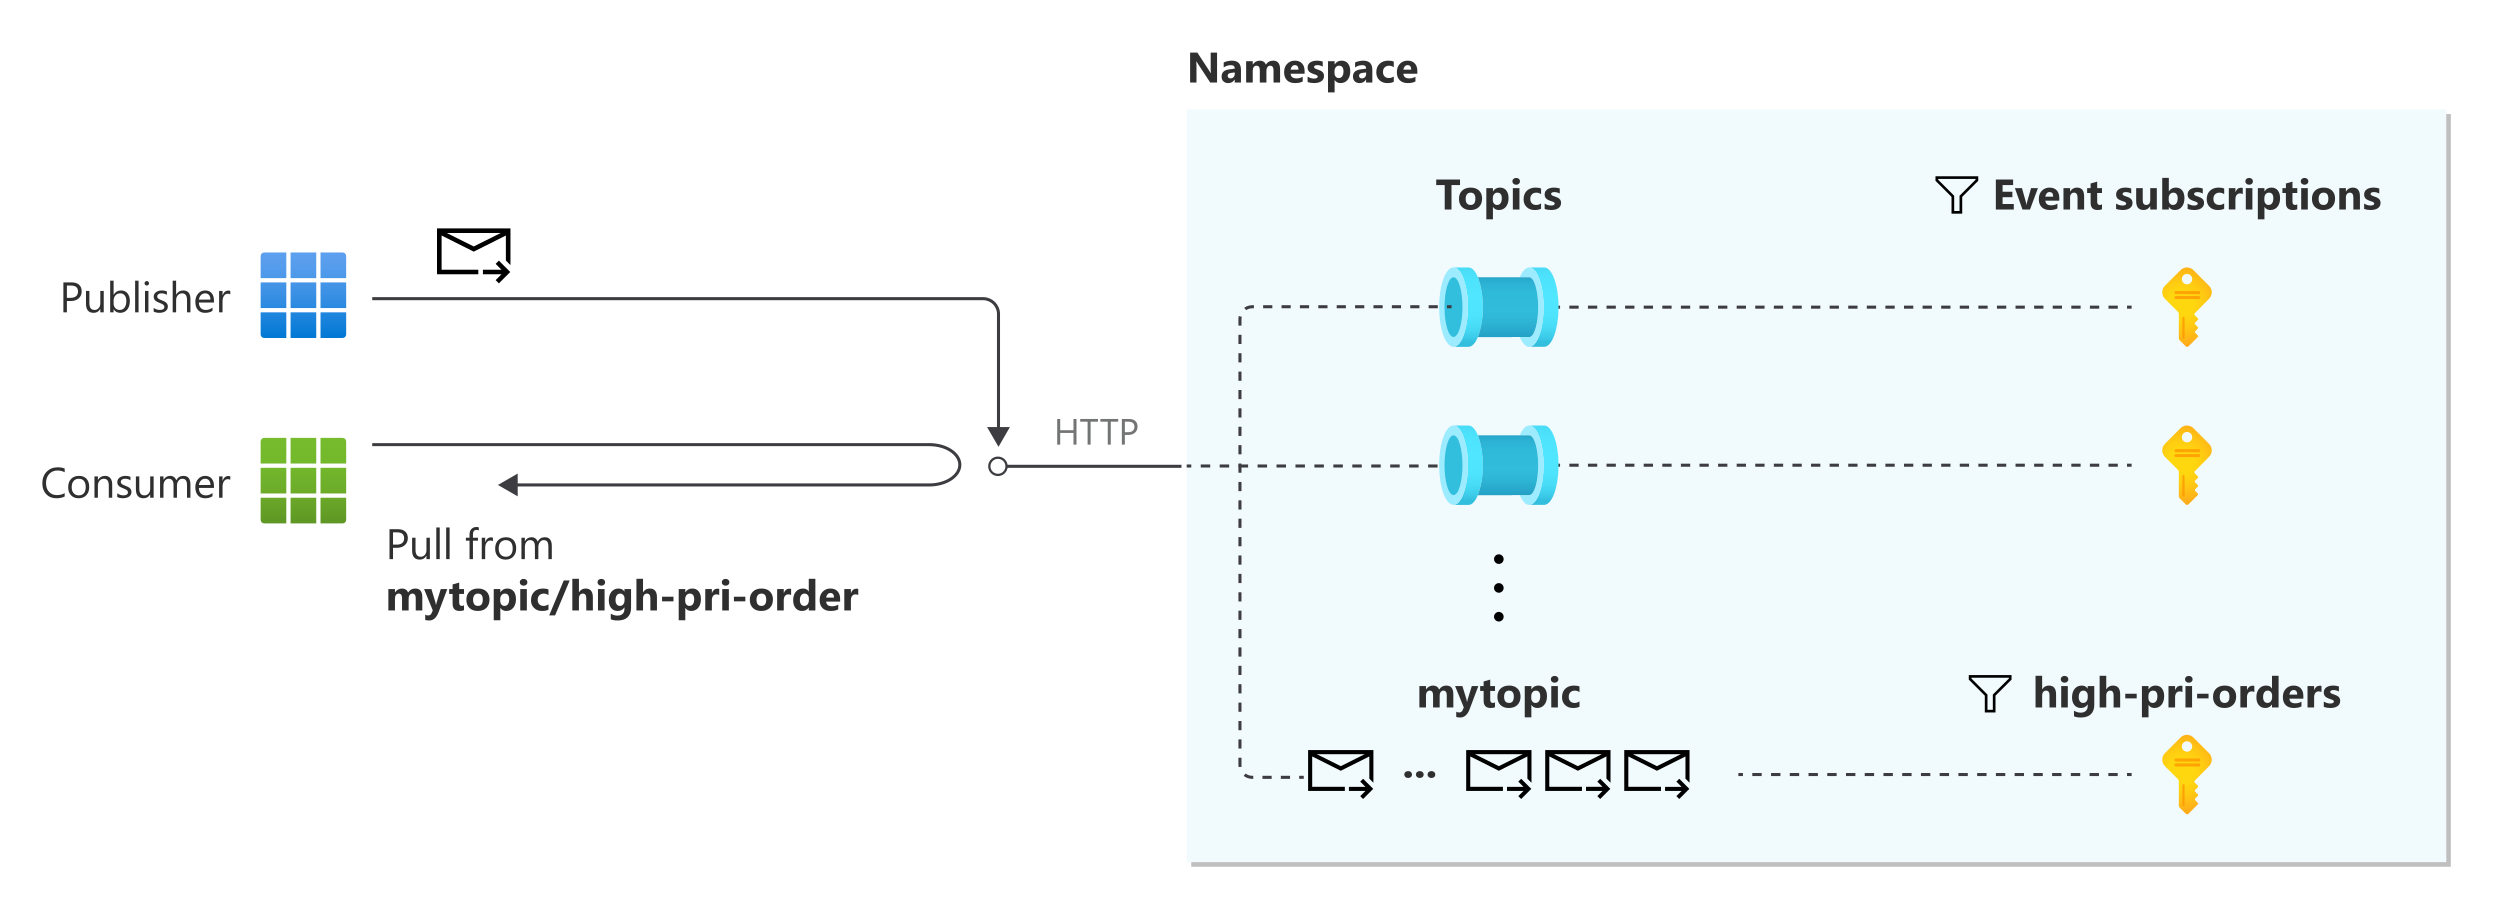 <?xml version="1.0" encoding="utf-8"?>
<!-- Generator: Adobe Illustrator 27.4.0, SVG Export Plug-In . SVG Version: 6.00 Build 0)  -->
<svg version="1.1" xmlns="http://www.w3.org/2000/svg" xmlns:xlink="http://www.w3.org/1999/xlink" x="0px" y="0px"
	 viewBox="0 0 818.4 299.2" enable-background="new 0 0 818.4 299.2" xml:space="preserve">
<symbol  id="PIPELINE" viewBox="-32 -12.266 64 24.531">
	<linearGradient id="SVGID_1_" gradientUnits="userSpaceOnUse" x1="0" y1="-12.265" x2="1.502093e-15" y2="12.265">
		<stop  offset="0" style="stop-color:#1B89B2"/>
		<stop  offset="1" style="stop-color:#51C8E8"/>
	</linearGradient>
	<path fill="url(#SVGID_1_)" d="M26.096,12.266h-51.448v0h0C-29.08,12.265-32,6.878-32,0s2.92-12.265,6.648-12.265h0v0h51.448
		C29.356-12.266,32-6.363,32,0S29.356,12.266,26.096,12.266z"/>
	<g>
		
			<linearGradient id="SVGID_00000155840996847850128880000002481691679026035383_" gradientUnits="userSpaceOnUse" x1="-31.461" y1="-6.114" x2="-19.234" y2="6.114">
			<stop  offset="0" style="stop-color:#B3B4B4"/>
			<stop  offset="1" style="stop-color:#4F4F4F"/>
		</linearGradient>
		<ellipse fill="url(#SVGID_00000155840996847850128880000002481691679026035383_)" cx="-25.347" cy="0" rx="5.575" ry="10.879"/>
	</g>
</symbol>
<g id="Shapes">
	<rect fill="#FFFFFF" width="818.4" height="299.2"/>
	<g>
		<g opacity="0.25">
			<rect x="389.974" y="37.327" width="412.326" height="246.4"/>
			<rect x="389.974" y="37.327" opacity="0.15" width="412.326" height="246.4"/>
		</g>
		<g>
			<rect x="388.474" y="35.827" fill="#FFFFFF" width="412.326" height="246.4"/>
			<rect x="388.474" y="35.827" opacity="0.15" fill="#A5DEF3" width="412.326" height="246.4"/>
		</g>
	</g>
	<g id="Wrench_tool_x28_s_x29_">
	</g>
	<g id="user2">
	</g>
	<g id="user2_1_">
	</g>
	<g id="user2_4_">
	</g>
	<g id="user2_3_">
	</g>
	<g id="user2_2_">
	</g>
	<g id="Internet_2">
	</g>
	<g id="Enterprise">
	</g>
	<g id="Tunnel__x28_stackable_x29_">
	</g>
	<g id="New_Symbol">
	</g>
	<g id="New_Symbol_1">
	</g>
	<g id="Files">
	</g>
	<g id="BlobBlock">
	</g>
	<g id="E_x5F_Enterprise">
	</g>
	<g id="E_x5F_AD_FS">
	</g>
	<g id="C_x5F_Azure_Active_Directory">
	</g>
	<g>
		
			<linearGradient id="SVGID_00000066516603601628253100000010984638341186000817_" gradientUnits="userSpaceOnUse" x1="-464.676" y1="-745.846" x2="-464.676" y2="-717.846" gradientTransform="matrix(1 0 0 -1 564 -635.2)">
			<stop  offset="0" style="stop-color:#0078D4"/>
			<stop  offset="0.16" style="stop-color:#1380DA"/>
			<stop  offset="0.53" style="stop-color:#3C91E5"/>
			<stop  offset="0.82" style="stop-color:#559CEC"/>
			<stop  offset="1" style="stop-color:#5EA0EF"/>
		</linearGradient>
		<path fill="url(#SVGID_00000066516603601628253100000010984638341186000817_)" d="M95.124,102.246h8.4v8.4h-8.4V102.246z
			 M85.324,91.046h8.4v-8.4h-7.228c-0.648,0-1.173,0.525-1.173,1.173V91.046z M86.496,110.646h7.228v-8.4h-8.4v7.228
			C85.324,110.121,85.849,110.646,86.496,110.646L86.496,110.646z M85.324,100.846h8.4v-8.4h-8.4V100.846z M104.924,110.646h7.228
			c0.648,0,1.173-0.525,1.173-1.173l0,0v-7.228h-8.4V110.646z M95.124,100.846h8.4v-8.4h-8.4V100.846z M104.924,100.846h8.4v-8.4
			h-8.4V100.846z M104.924,82.646v8.4h8.4v-7.228c0-0.648-0.525-1.173-1.173-1.173l0,0H104.924z M95.124,91.046h8.4v-8.4h-8.4
			V91.046z"/>
	</g>
	<g>
		
			<linearGradient id="SVGID_00000106134830526259320530000010204730125244444845_" gradientUnits="userSpaceOnUse" x1="-464.676" y1="-806.545" x2="-464.676" y2="-778.545" gradientTransform="matrix(1 0 0 -1 564 -635.2)">
			<stop  offset="0" style="stop-color:#5E9624"/>
			<stop  offset="0.01" style="stop-color:#5E9724"/>
			<stop  offset="0.35" style="stop-color:#6CAB29"/>
			<stop  offset="0.68" style="stop-color:#73B82C"/>
			<stop  offset="1" style="stop-color:#76BC2D"/>
		</linearGradient>
		<path fill="url(#SVGID_00000106134830526259320530000010204730125244444845_)" d="M95.124,162.945h8.4v8.4h-8.4V162.945z
			 M85.324,151.745h8.4v-8.4h-7.228c-0.648,0-1.173,0.525-1.173,1.173V151.745z M86.496,171.345h7.228v-8.4h-8.4v7.228
			C85.324,170.82,85.849,171.345,86.496,171.345L86.496,171.345z M85.324,161.545h8.4v-8.4h-8.4V161.545z M104.924,171.345h7.245
			c0.641-0.01,1.155-0.532,1.155-1.173v-7.228h-8.4V171.345z M95.124,161.545h8.4v-8.4h-8.4V161.545z M104.924,161.545h8.4v-8.4
			h-8.4V161.545z M104.924,143.345v8.4h8.4v-7.227c0-0.641-0.514-1.163-1.155-1.173H104.924z M95.124,151.745h8.4v-8.4h-8.4V151.745
			z"/>
	</g>
	<g>
		<g>
			<line fill="none" stroke="#3C3C41" stroke-miterlimit="10" x1="386.767" y1="152.651" x2="326.526" y2="152.651"/>
			<g>
				<g>
					<path fill="#FFFFFF" d="M326.686,149.831c-1.557,0-2.82,1.263-2.82,2.82s1.263,2.82,2.82,2.82c1.557,0,2.82-1.263,2.82-2.82
						S328.243,149.831,326.686,149.831z"/>
					<path fill="#3C3C41" d="M326.686,149.456c1.761,0,3.195,1.433,3.195,3.195s-1.433,3.195-3.195,3.195
						c-1.762,0-3.195-1.433-3.195-3.195S324.925,149.456,326.686,149.456C328.448,149.456,324.925,149.456,326.686,149.456z
						 M326.686,155.096c1.348,0,2.445-1.096,2.445-2.445s-1.096-2.445-2.445-2.445c-1.348,0-2.445,1.096-2.445,2.445
						S325.338,155.096,326.686,155.096C328.034,155.096,325.338,155.096,326.686,155.096z"/>
				</g>
			</g>
		</g>
	</g>
	<path d="M143.058,74.764h24.047v12.023l-1.503-1.503V77.1l-10.521,5.272L144.561,77.1v11.19h12.023v1.503h-13.526V74.764z
		 M155.081,80.682l8.841-4.415H146.24L155.081,80.682z M162.255,86.376l1.057-1.057l3.722,3.722l-3.722,3.722l-1.057-1.057
		l1.914-1.914h-6.082V88.29h6.082L162.255,86.376z"/>
	<g>
		<g>
			<line fill="none" stroke="#3C3C41" stroke-miterlimit="10" x1="509.2" y1="100.551" x2="510.7" y2="100.551"/>
			
				<line fill="none" stroke="#3C3C41" stroke-miterlimit="10" stroke-dasharray="3.043,3.043" x1="513.743" y1="100.551" x2="694.781" y2="100.551"/>
			<line fill="none" stroke="#3C3C41" stroke-miterlimit="10" x1="696.302" y1="100.551" x2="697.802" y2="100.551"/>
		</g>
	</g>
	<g>
		
			<radialGradient id="e3d1e58c-f78e-4fb5-9857-0c9331da9979_00000084512901920992528950000013389389151375424172_" cx="783.837" cy="-1111.767" r="17.273" gradientTransform="matrix(0.877 0 0 -0.877 26.669 -875.425)" gradientUnits="userSpaceOnUse">
			<stop  offset="0.27" style="stop-color:#FFD70F"/>
			<stop  offset="0.49" style="stop-color:#FFCB12"/>
			<stop  offset="0.88" style="stop-color:#FEAC19"/>
			<stop  offset="1" style="stop-color:#FEA11B"/>
		</radialGradient>
		
			<path id="e3d1e58c-f78e-4fb5-9857-0c9331da9979_00000052069743920376340780000017988724292953727399_" fill="url(#e3d1e58c-f78e-4fb5-9857-0c9331da9979_00000084512901920992528950000013389389151375424172_)" d="
			M723.169,97.798c1.167-1.165,1.168-3.055,0.004-4.221c-0.001-0.001-0.003-0.002-0.004-0.004l0,0l-5.133-5.148
			c-1.157-1.163-3.038-1.167-4.201-0.01c-0.003,0.003-0.006,0.006-0.01,0.01l0,0l-5.133,5.148c-1.152,1.173-1.152,3.052,0,4.225
			l4.326,4.326c0.153,0.159,0.241,0.37,0.245,0.591v7.96c-0.004,0.269,0.1,0.529,0.288,0.721l1.947,1.947
			c0.244,0.263,0.654,0.278,0.917,0.035c0.012-0.011,0.024-0.023,0.035-0.035l1.889-1.889l0,0l1.11-1.11
			c0.151-0.141,0.159-0.379,0.018-0.53c-0.006-0.006-0.012-0.012-0.018-0.018l-0.793-0.808c-0.167-0.159-0.174-0.424-0.014-0.591
			c0.005-0.005,0.01-0.01,0.014-0.014l0.793-0.808c0.151-0.141,0.159-0.379,0.018-0.53c-0.006-0.006-0.012-0.012-0.018-0.018
			l-0.836-0.851c-0.163-0.152-0.172-0.407-0.021-0.571c0.007-0.007,0.013-0.014,0.021-0.021l0.865-0.851
			c0.151-0.141,0.159-0.379,0.018-0.53c-0.006-0.006-0.012-0.012-0.018-0.018l-1.11-1.125v-0.404L723.169,97.798z M715.959,89.666
			c0.94,0.008,1.695,0.776,1.687,1.716c-0.008,0.94-0.776,1.695-1.716,1.687c-0.934-0.008-1.687-0.767-1.687-1.701
			c-0.008-0.932,0.741-1.694,1.673-1.701c0.005,0,0.01,0,0.015,0H715.959z"/>
		
			<path id="a21a8f7a-61cc-4035-8449-e5c8fe4d4d5e_00000134240322781285225180000000014989036622850968_" opacity="0.75" fill="#FF9300" enable-background="new    " d="
			M714.603,110.805L714.603,110.805c0.17,0.104,0.392,0.05,0.495-0.12c0.034-0.055,0.052-0.118,0.053-0.182v-6.417
			c0.001-0.125-0.058-0.243-0.159-0.317l0,0c-0.165-0.112-0.389-0.069-0.501,0.096c-0.044,0.065-0.066,0.143-0.062,0.221v6.417
			C714.437,110.625,714.501,110.737,714.603,110.805z"/>
		
			<path id="ecd3189c-fb1e-4a0e-a2b6-ba2f11dda484_00000046331010139961172480000003704696286470537611_" opacity="0.75" fill="#FF9300" enable-background="new    " d="
			M712.282,95.289h7.527c0.255,0,0.461,0.207,0.461,0.461v0.072c0,0.255-0.207,0.461-0.461,0.461h-7.527
			c-0.255,0-0.461-0.207-0.461-0.461v-0.072C711.82,95.496,712.027,95.289,712.282,95.289z"/>
		
			<path id="a1949a3c-4818-4bd1-b236-0d970b92fc62_00000033361238265790191740000001995404203758529156_" opacity="0.75" fill="#FF9300" enable-background="new    " d="
			M712.282,96.904h7.527c0.255,0,0.461,0.207,0.461,0.461v0.072c0,0.255-0.207,0.461-0.461,0.461h-7.527
			c-0.255,0-0.461-0.207-0.461-0.461v-0.072C711.82,97.111,712.027,96.904,712.282,96.904z"/>
	</g>
	<path d="M647.6,57.702v1.487l-5.25,5.25v5.512h-3.5V64.44l-5.25-5.25v-1.487H647.6z M646.725,58.577h-12.25v0.263l5.25,5.25v4.988
		h1.75V64.09l5.25-5.25V58.577z"/>
	<path d="M658.497,220.987v1.488l-5.25,5.25v5.512h-3.5v-5.512l-5.25-5.25v-1.488H658.497z M657.622,221.862h-12.25v0.262l5.25,5.25
		v4.988h1.75v-4.988l5.25-5.25V221.862z"/>
	<g id="e8071740-76d7-444d-a08a-6a2072be1ccd_00000047748695618296726540000008830855877030657164_">
		
			<linearGradient id="SVGID_00000039838050722775980470000014297259434917767612_" gradientUnits="userSpaceOnUse" x1="493.005" y1="-951.673" x2="493.005" y2="-981.406" gradientTransform="matrix(1 0 0 -1 0 -869.2)">
			<stop  offset="0" style="stop-color:#32BEDD"/>
			<stop  offset="0.067" style="stop-color:#3DCCE9"/>
			<stop  offset="0.171" style="stop-color:#48DBF5"/>
			<stop  offset="0.295" style="stop-color:#4EE3FD"/>
			<stop  offset="0.489" style="stop-color:#50E6FF"/>
			<stop  offset="0.703" style="stop-color:#4EE4FD"/>
			<stop  offset="0.828" style="stop-color:#48DBF6"/>
			<stop  offset="0.929" style="stop-color:#3DCDEA"/>
			<stop  offset="1" style="stop-color:#32BEDD"/>
		</linearGradient>
		<path fill="url(#SVGID_00000039838050722775980470000014297259434917767612_)" d="M500.608,87.551h4.886
			c2.602,0,4.706,5.826,4.706,12.992l0,0v0.178l0,0c-0.037,7.114-2.13,12.812-4.706,12.812h-4.886c2.606,0,4.706-5.813,4.706-12.992
			C505.314,93.362,503.209,87.551,500.608,87.551z M484.041,91.353c-0.065-0.195-0.152-0.391-0.239-0.586
			c-0.825-1.998-1.911-3.214-3.105-3.214h-4.886c1.194,0,2.28,1.216,3.105,3.214c1.133,3.132,1.678,6.446,1.607,9.776
			c0.081,3.329-0.464,6.644-1.607,9.772c-0.825,2.02-1.911,3.236-3.105,3.236h4.886c1.194,0,2.258-1.194,3.084-3.192
			c1.134-3.086,1.686-6.355,1.629-9.642v-0.174C485.463,97.425,485.001,94.32,484.041,91.353z"/>
		<path fill="#9CEBFF" d="M505.322,100.543c0,7.188-2.106,13.008-4.712,13.008c-1.194,0-2.28-1.216-3.105-3.236h3.105
			c1.629,0,2.932-4.365,2.932-9.772s-1.303-9.772-2.932-9.772h-3.105c0.825-1.998,1.911-3.214,3.105-3.214
			C503.216,87.553,505.322,93.377,505.322,100.543z M475.82,87.551c-2.604,0-4.708,5.813-4.708,12.992s2.109,12.992,4.708,12.992
			c2.599,0,4.701-5.826,4.701-12.992S478.417,87.551,475.82,87.551z"/>
		<path fill="#32BEDD" d="M475.82,90.771c1.629,0,2.934,4.378,2.934,9.772s-1.303,9.772-2.934,9.772s-2.936-4.374-2.936-9.772
			S474.197,90.771,475.82,90.771z"/>
		
			<linearGradient id="SVGID_00000146495457368660520230000009640731420632556940_" gradientUnits="userSpaceOnUse" x1="493.661" y1="-956.892" x2="493.661" y2="-983.734" gradientTransform="matrix(1 0 0 -1 0 -869.2)">
			<stop  offset="0" style="stop-color:#198AB3"/>
			<stop  offset="0.025" style="stop-color:#1D92B9"/>
			<stop  offset="0.102" style="stop-color:#26A5C9"/>
			<stop  offset="0.192" style="stop-color:#2CB2D4"/>
			<stop  offset="0.307" style="stop-color:#30BADA"/>
			<stop  offset="0.531" style="stop-color:#31BCDC"/>
			<stop  offset="0.656" style="stop-color:#2EB5D6"/>
			<stop  offset="0.84" style="stop-color:#24A1C6"/>
			<stop  offset="1" style="stop-color:#198AB3"/>
		</linearGradient>
		<path fill="url(#SVGID_00000146495457368660520230000009640731420632556940_)" d="M503.542,100.543
			c0,5.407-1.303,9.772-2.932,9.772h-5.537v0.043h-11.292c1.134-3.086,1.686-6.355,1.629-9.642v-0.174
			c0.054-3.116-0.409-6.22-1.368-9.186c-0.065-0.195-0.152-0.391-0.239-0.586h16.808C502.239,90.771,503.542,95.153,503.542,100.543
			z"/>
	</g>
	<g>
		<g>
			<line fill="none" stroke="#3C3C41" stroke-miterlimit="10" x1="509.2" y1="152.292" x2="510.7" y2="152.292"/>
			
				<line fill="none" stroke="#3C3C41" stroke-miterlimit="10" stroke-dasharray="3.043,3.043" x1="513.743" y1="152.292" x2="694.781" y2="152.292"/>
			<line fill="none" stroke="#3C3C41" stroke-miterlimit="10" x1="696.302" y1="152.292" x2="697.802" y2="152.292"/>
		</g>
	</g>
	<g>
		<g>
			<line fill="none" stroke="#3C3C41" stroke-miterlimit="10" x1="388.474" y1="152.549" x2="389.974" y2="152.549"/>
			
				<line fill="none" stroke="#3C3C41" stroke-miterlimit="10" stroke-dasharray="3.101,3.101" x1="393.075" y1="152.549" x2="472.15" y2="152.549"/>
			<line fill="none" stroke="#3C3C41" stroke-miterlimit="10" x1="473.7" y1="152.549" x2="475.2" y2="152.549"/>
		</g>
	</g>
	<g>
		<g>
			<line fill="none" stroke="#3C3C41" stroke-miterlimit="10" x1="569.069" y1="253.552" x2="570.569" y2="253.552"/>
			
				<line fill="none" stroke="#3C3C41" stroke-miterlimit="10" stroke-dasharray="3.067,3.067" x1="573.636" y1="253.552" x2="694.769" y2="253.552"/>
			<line fill="none" stroke="#3C3C41" stroke-miterlimit="10" x1="696.302" y1="253.552" x2="697.802" y2="253.552"/>
		</g>
	</g>
	<g>
		
			<radialGradient id="e3d1e58c-f78e-4fb5-9857-0c9331da9979_00000003798358450446077310000014680097918282587020_" cx="783.837" cy="-1170.743" r="17.273" gradientTransform="matrix(0.877 0 0 -0.877 26.669 -875.425)" gradientUnits="userSpaceOnUse">
			<stop  offset="0.27" style="stop-color:#FFD70F"/>
			<stop  offset="0.49" style="stop-color:#FFCB12"/>
			<stop  offset="0.88" style="stop-color:#FEAC19"/>
			<stop  offset="1" style="stop-color:#FEA11B"/>
		</radialGradient>
		
			<path id="e3d1e58c-f78e-4fb5-9857-0c9331da9979_00000055706014364622996380000001607203475482252708_" fill="url(#e3d1e58c-f78e-4fb5-9857-0c9331da9979_00000003798358450446077310000014680097918282587020_)" d="
			M723.169,149.54c1.167-1.165,1.168-3.055,0.004-4.221c-0.001-0.001-0.003-0.002-0.004-0.004l0,0l-5.133-5.148
			c-1.157-1.163-3.038-1.167-4.201-0.01c-0.003,0.003-0.006,0.006-0.01,0.01l0,0l-5.133,5.148c-1.152,1.173-1.152,3.052,0,4.225
			l4.326,4.326c0.153,0.159,0.241,0.37,0.245,0.591v7.96c-0.004,0.269,0.1,0.529,0.288,0.721l1.947,1.947
			c0.244,0.263,0.654,0.278,0.917,0.035c0.012-0.011,0.024-0.023,0.035-0.035l1.889-1.889l0,0l1.11-1.11
			c0.151-0.141,0.159-0.379,0.018-0.53c-0.006-0.006-0.012-0.012-0.018-0.018l-0.793-0.808c-0.167-0.159-0.174-0.424-0.014-0.591
			c0.005-0.005,0.01-0.01,0.014-0.014l0.793-0.808c0.151-0.141,0.159-0.379,0.018-0.53c-0.006-0.006-0.012-0.012-0.018-0.018
			l-0.836-0.851c-0.163-0.152-0.172-0.407-0.021-0.571c0.007-0.007,0.013-0.014,0.021-0.021l0.865-0.851
			c0.151-0.141,0.159-0.379,0.018-0.53c-0.006-0.006-0.012-0.012-0.018-0.018l-1.11-1.125v-0.404L723.169,149.54z M715.959,141.407
			c0.94,0.008,1.695,0.776,1.687,1.716c-0.008,0.94-0.776,1.695-1.716,1.687c-0.934-0.008-1.687-0.767-1.687-1.701
			c-0.008-0.932,0.741-1.694,1.673-1.701c0.005,0,0.01,0,0.015,0H715.959z"/>
		
			<path id="a21a8f7a-61cc-4035-8449-e5c8fe4d4d5e_00000026875493905678944070000002490363809577821850_" opacity="0.75" fill="#FF9300" enable-background="new    " d="
			M714.603,162.546L714.603,162.546c0.17,0.104,0.392,0.05,0.495-0.12c0.034-0.055,0.052-0.118,0.053-0.182v-6.417
			c0.001-0.125-0.058-0.243-0.159-0.317l0,0c-0.165-0.112-0.389-0.069-0.501,0.096c-0.044,0.065-0.066,0.143-0.062,0.221v6.417
			C714.437,162.366,714.501,162.478,714.603,162.546z"/>
		
			<path id="ecd3189c-fb1e-4a0e-a2b6-ba2f11dda484_00000003089665553832994230000008489074055756084358_" opacity="0.75" fill="#FF9300" enable-background="new    " d="
			M712.282,147.031h7.527c0.255,0,0.461,0.207,0.461,0.461v0.072c0,0.255-0.207,0.461-0.461,0.461h-7.527
			c-0.255,0-0.461-0.207-0.461-0.461v-0.072C711.82,147.237,712.027,147.031,712.282,147.031z"/>
		
			<path id="a1949a3c-4818-4bd1-b236-0d970b92fc62_00000183948128818552389060000010726998841882804869_" opacity="0.75" fill="#FF9300" enable-background="new    " d="
			M712.282,148.646h7.527c0.255,0,0.461,0.207,0.461,0.461v0.072c0,0.255-0.207,0.461-0.461,0.461h-7.527
			c-0.255,0-0.461-0.207-0.461-0.461v-0.072C711.82,148.852,712.027,148.646,712.282,148.646z"/>
	</g>
	<g>
		
			<radialGradient id="e3d1e58c-f78e-4fb5-9857-0c9331da9979_00000104691798870776403020000007554934657202351491_" cx="783.837" cy="-1286.161" r="17.273" gradientTransform="matrix(0.877 0 0 -0.877 26.669 -875.425)" gradientUnits="userSpaceOnUse">
			<stop  offset="0.27" style="stop-color:#FFD70F"/>
			<stop  offset="0.49" style="stop-color:#FFCB12"/>
			<stop  offset="0.88" style="stop-color:#FEAC19"/>
			<stop  offset="1" style="stop-color:#FEA11B"/>
		</radialGradient>
		
			<path id="e3d1e58c-f78e-4fb5-9857-0c9331da9979_00000138534847504356643550000017550621107775577750_" fill="url(#e3d1e58c-f78e-4fb5-9857-0c9331da9979_00000104691798870776403020000007554934657202351491_)" d="
			M723.169,250.8c1.167-1.165,1.168-3.055,0.004-4.221c-0.001-0.001-0.003-0.002-0.004-0.004l0,0l-5.133-5.148
			c-1.157-1.163-3.038-1.167-4.201-0.01c-0.003,0.003-0.006,0.006-0.01,0.01l0,0l-5.133,5.148c-1.152,1.173-1.152,3.052,0,4.225
			l4.326,4.326c0.153,0.159,0.241,0.37,0.245,0.591v7.96c-0.004,0.269,0.1,0.529,0.288,0.721l1.947,1.947
			c0.244,0.263,0.654,0.278,0.917,0.035c0.012-0.011,0.024-0.023,0.035-0.035l1.889-1.889l0,0l1.11-1.11
			c0.151-0.141,0.159-0.379,0.018-0.53c-0.006-0.006-0.012-0.012-0.018-0.018l-0.793-0.808c-0.167-0.159-0.174-0.424-0.014-0.591
			c0.005-0.005,0.01-0.01,0.014-0.014l0.793-0.808c0.151-0.141,0.159-0.379,0.018-0.53c-0.006-0.006-0.012-0.012-0.018-0.018
			l-0.836-0.851c-0.163-0.152-0.172-0.407-0.021-0.571c0.007-0.007,0.013-0.014,0.021-0.021l0.865-0.851
			c0.151-0.141,0.159-0.379,0.018-0.53c-0.006-0.006-0.012-0.012-0.018-0.018l-1.11-1.125v-0.404L723.169,250.8z M715.959,242.667
			c0.94,0.008,1.695,0.776,1.687,1.716c-0.008,0.94-0.776,1.695-1.716,1.687c-0.934-0.008-1.687-0.767-1.687-1.701
			c-0.008-0.932,0.741-1.694,1.673-1.701c0.005,0,0.01,0,0.015,0H715.959z"/>
		
			<path id="a21a8f7a-61cc-4035-8449-e5c8fe4d4d5e_00000044136653195017975120000008902440087939743624_" opacity="0.75" fill="#FF9300" enable-background="new    " d="
			M714.603,263.807L714.603,263.807c0.17,0.104,0.392,0.05,0.495-0.12c0.034-0.055,0.052-0.118,0.053-0.182v-6.417
			c0.001-0.125-0.058-0.243-0.159-0.317l0,0c-0.165-0.112-0.389-0.069-0.501,0.096c-0.044,0.065-0.066,0.143-0.062,0.221v6.417
			C714.437,263.626,714.501,263.739,714.603,263.807z"/>
		
			<path id="ecd3189c-fb1e-4a0e-a2b6-ba2f11dda484_00000101794459979674737790000010693666929973446569_" opacity="0.75" fill="#FF9300" enable-background="new    " d="
			M712.282,248.291h7.527c0.255,0,0.461,0.207,0.461,0.461v0.072c0,0.255-0.207,0.461-0.461,0.461h-7.527
			c-0.255,0-0.461-0.207-0.461-0.461v-0.072C711.82,248.498,712.027,248.291,712.282,248.291z"/>
		
			<path id="a1949a3c-4818-4bd1-b236-0d970b92fc62_00000151538226199431406580000014304587890517904554_" opacity="0.75" fill="#FF9300" enable-background="new    " d="
			M712.282,249.906h7.527c0.255,0,0.461,0.207,0.461,0.461v0.072c0,0.255-0.207,0.461-0.461,0.461h-7.527
			c-0.255,0-0.461-0.207-0.461-0.461v-0.072C711.82,250.113,712.027,249.906,712.282,249.906z"/>
	</g>
	<g id="e8071740-76d7-444d-a08a-6a2072be1ccd_00000177463332437246615140000013522848681848159907_">
		
			<linearGradient id="SVGID_00000122704222518543285220000017486977610764529798_" gradientUnits="userSpaceOnUse" x1="493.005" y1="-1003.415" x2="493.005" y2="-1033.148" gradientTransform="matrix(1 0 0 -1 0 -869.2)">
			<stop  offset="0" style="stop-color:#32BEDD"/>
			<stop  offset="0.067" style="stop-color:#3DCCE9"/>
			<stop  offset="0.171" style="stop-color:#48DBF5"/>
			<stop  offset="0.295" style="stop-color:#4EE3FD"/>
			<stop  offset="0.489" style="stop-color:#50E6FF"/>
			<stop  offset="0.703" style="stop-color:#4EE4FD"/>
			<stop  offset="0.828" style="stop-color:#48DBF6"/>
			<stop  offset="0.929" style="stop-color:#3DCDEA"/>
			<stop  offset="1" style="stop-color:#32BEDD"/>
		</linearGradient>
		<path fill="url(#SVGID_00000122704222518543285220000017486977610764529798_)" d="M500.608,139.292h4.886
			c2.602,0,4.706,5.826,4.706,12.992l0,0v0.178l0,0c-0.037,7.114-2.13,12.812-4.706,12.812h-4.886c2.606,0,4.706-5.813,4.706-12.992
			S503.209,139.292,500.608,139.292z M484.041,143.094c-0.065-0.195-0.152-0.391-0.239-0.586c-0.825-1.998-1.911-3.214-3.105-3.214
			h-4.886c1.194,0,2.28,1.216,3.105,3.214c1.133,3.132,1.678,6.446,1.607,9.776c0.081,3.329-0.464,6.644-1.607,9.772
			c-0.825,2.02-1.911,3.236-3.105,3.236h4.886c1.194,0,2.258-1.194,3.084-3.192c1.134-3.086,1.686-6.355,1.629-9.642v-0.174
			C485.463,149.167,485.001,146.061,484.041,143.094z"/>
		<path fill="#9CEBFF" d="M505.322,152.284c0,7.188-2.106,13.008-4.712,13.008c-1.194,0-2.28-1.216-3.105-3.236h3.105
			c1.629,0,2.932-4.365,2.932-9.772s-1.303-9.772-2.932-9.772h-3.105c0.825-1.998,1.911-3.214,3.105-3.214
			C503.216,139.294,505.322,145.118,505.322,152.284z M475.82,139.292c-2.604,0-4.708,5.813-4.708,12.992s2.109,12.992,4.708,12.992
			c2.599,0,4.701-5.826,4.701-12.992S478.417,139.292,475.82,139.292z"/>
		<path fill="#32BEDD" d="M475.82,142.512c1.629,0,2.934,4.378,2.934,9.772s-1.303,9.772-2.934,9.772s-2.936-4.374-2.936-9.772
			S474.197,142.512,475.82,142.512z"/>
		
			<linearGradient id="SVGID_00000053508070838447615130000006887263990708272055_" gradientUnits="userSpaceOnUse" x1="493.661" y1="-1008.633" x2="493.661" y2="-1035.476" gradientTransform="matrix(1 0 0 -1 0 -869.2)">
			<stop  offset="0" style="stop-color:#198AB3"/>
			<stop  offset="0.025" style="stop-color:#1D92B9"/>
			<stop  offset="0.102" style="stop-color:#26A5C9"/>
			<stop  offset="0.192" style="stop-color:#2CB2D4"/>
			<stop  offset="0.307" style="stop-color:#30BADA"/>
			<stop  offset="0.531" style="stop-color:#31BCDC"/>
			<stop  offset="0.656" style="stop-color:#2EB5D6"/>
			<stop  offset="0.84" style="stop-color:#24A1C6"/>
			<stop  offset="1" style="stop-color:#198AB3"/>
		</linearGradient>
		<path fill="url(#SVGID_00000053508070838447615130000006887263990708272055_)" d="M503.542,152.284
			c0,5.407-1.303,9.772-2.932,9.772h-5.537v0.043h-11.292c1.134-3.086,1.686-6.355,1.629-9.642v-0.174
			c0.054-3.116-0.409-6.22-1.368-9.186c-0.065-0.195-0.152-0.391-0.239-0.586h16.808
			C502.239,142.512,503.542,146.895,503.542,152.284z"/>
	</g>
	<g>
		<g>
			<path fill="none" stroke="#3C3C41" stroke-miterlimit="10" d="M121.848,145.555h182.362c5.5,0,10,2.97,10,6.6s-4.5,6.6-10,6.6
				h-135.83"/>
			<g>
				<polygon fill="#3C3C41" points="169.475,155.015 162.999,158.755 169.475,162.495 				"/>
			</g>
		</g>
	</g>
	<g>
		<path d="M428.223,245.552h21.375v10.688l-1.336-1.336v-7.275l-9.352,4.686l-9.352-4.686v9.947h10.688v1.336h-12.023V245.552z
			 M438.911,250.813l7.859-3.924h-15.718L438.911,250.813z M445.288,255.874l0.939-0.939l3.309,3.309l-3.309,3.309l-0.939-0.939
			l1.701-1.701h-5.406v-1.336h5.406L445.288,255.874z"/>
		<path d="M531.713,245.552h21.375v10.688l-1.336-1.336v-7.275l-9.352,4.686l-9.352-4.686v9.947h10.688v1.336h-12.023V245.552z
			 M542.401,250.813l7.859-3.924h-15.718L542.401,250.813z M548.778,255.874l0.939-0.939l3.309,3.309l-3.309,3.309l-0.939-0.939
			l1.701-1.701h-5.406v-1.336h5.406L548.778,255.874z"/>
		<path d="M479.968,245.552h21.375v10.688l-1.336-1.336v-7.275l-9.352,4.686l-9.352-4.686v9.947h10.688v1.336h-12.023V245.552z
			 M490.656,250.813l7.859-3.924h-15.718L490.656,250.813z M497.033,255.874l0.939-0.939l3.309,3.309l-3.309,3.309l-0.939-0.939
			l1.701-1.701h-5.406v-1.336h5.406L497.033,255.874z"/>
		<path d="M505.841,245.552h21.375v10.688l-1.336-1.336v-7.275l-9.352,4.686l-9.352-4.686v9.947h10.688v1.336h-12.023V245.552z
			 M516.528,250.813l7.859-3.924h-15.718L516.528,250.813z M522.905,255.874l0.939-0.939l3.309,3.309l-3.309,3.309l-0.939-0.939
			l1.701-1.701H519.2v-1.336h5.406L522.905,255.874z"/>
		<g>
			<path fill="#2F2F2F" d="M460.947,254.68c-0.355,0-0.651-0.109-0.889-0.328s-0.355-0.488-0.355-0.807
				c0-0.328,0.122-0.597,0.365-0.807c0.244-0.209,0.549-0.314,0.913-0.314c0.369,0,0.671,0.106,0.905,0.318
				c0.235,0.212,0.353,0.479,0.353,0.803c0,0.333-0.12,0.605-0.358,0.817C461.641,254.574,461.33,254.68,460.947,254.68z"/>
			<path fill="#2F2F2F" d="M464.76,254.68c-0.355,0-0.651-0.109-0.889-0.328s-0.355-0.488-0.355-0.807
				c0-0.328,0.122-0.597,0.365-0.807c0.244-0.209,0.549-0.314,0.913-0.314c0.369,0,0.671,0.106,0.905,0.318
				c0.235,0.212,0.353,0.479,0.353,0.803c0,0.333-0.12,0.605-0.358,0.817C465.453,254.574,465.143,254.68,464.76,254.68z"/>
			<path fill="#2F2F2F" d="M468.571,254.68c-0.355,0-0.651-0.109-0.889-0.328s-0.355-0.488-0.355-0.807
				c0-0.328,0.122-0.597,0.365-0.807c0.244-0.209,0.549-0.314,0.913-0.314c0.369,0,0.671,0.106,0.905,0.318
				c0.235,0.212,0.353,0.479,0.353,0.803c0,0.333-0.12,0.605-0.358,0.817C469.265,254.574,468.954,254.68,468.571,254.68z"/>
		</g>
	</g>
	<path d="M490.656,200.318c0.221,0,0.426,0.041,0.614,0.123c0.188,0.082,0.352,0.192,0.491,0.331s0.254,0.307,0.344,0.503
		c0.09,0.196,0.131,0.401,0.123,0.614c0,0.221-0.041,0.426-0.123,0.614c-0.082,0.188-0.192,0.352-0.331,0.491
		s-0.307,0.254-0.503,0.344s-0.401,0.131-0.614,0.123c-0.221,0-0.426-0.041-0.614-0.123s-0.352-0.192-0.491-0.331
		c-0.139-0.139-0.254-0.307-0.344-0.503s-0.131-0.401-0.123-0.614c0-0.221,0.041-0.426,0.123-0.614
		c0.082-0.188,0.192-0.352,0.331-0.491c0.139-0.139,0.307-0.254,0.503-0.344C490.238,200.351,490.443,200.31,490.656,200.318z
		 M490.656,190.89c0.221,0,0.426,0.041,0.614,0.123c0.188,0.082,0.352,0.192,0.491,0.331c0.139,0.139,0.254,0.307,0.344,0.503
		s0.131,0.401,0.123,0.614c0,0.221-0.041,0.426-0.123,0.614c-0.082,0.188-0.192,0.352-0.331,0.491
		c-0.139,0.139-0.307,0.254-0.503,0.344c-0.196,0.09-0.401,0.131-0.614,0.123c-0.221,0-0.426-0.041-0.614-0.123
		c-0.188-0.082-0.352-0.192-0.491-0.331s-0.254-0.307-0.344-0.503s-0.131-0.401-0.123-0.614c0-0.221,0.041-0.426,0.123-0.614
		s0.192-0.352,0.331-0.491c0.139-0.139,0.307-0.254,0.503-0.344C490.238,190.923,490.443,190.882,490.656,190.89z M490.656,184.605
		c-0.221,0-0.426-0.041-0.614-0.123s-0.352-0.192-0.491-0.331c-0.139-0.139-0.254-0.307-0.344-0.503s-0.131-0.401-0.123-0.614
		c0-0.221,0.041-0.426,0.123-0.614c0.082-0.188,0.192-0.352,0.331-0.491c0.139-0.139,0.307-0.254,0.503-0.344
		s0.401-0.131,0.614-0.123c0.221,0,0.426,0.041,0.614,0.123s0.352,0.192,0.491,0.331c0.139,0.139,0.254,0.307,0.344,0.503
		s0.131,0.401,0.123,0.614c0,0.221-0.041,0.426-0.123,0.614c-0.082,0.188-0.192,0.352-0.331,0.491
		c-0.139,0.139-0.307,0.254-0.503,0.344S490.868,184.613,490.656,184.605z"/>
	<g>
		<g>
			<line fill="none" stroke="#3C3C41" stroke-miterlimit="10" x1="475.2" y1="100.413" x2="473.7" y2="100.413"/>
			<path fill="none" stroke="#3C3C41" stroke-miterlimit="10" stroke-dasharray="3.01,3.01" d="M470.69,100.413h-60.78
				c-2.2,0-4,1.8-4,4v146.052c0,2.2,1.8,4,4,4h13.884"/>
			<line fill="none" stroke="#3C3C41" stroke-miterlimit="10" x1="425.3" y1="254.466" x2="426.8" y2="254.466"/>
		</g>
	</g>
	<g>
		<g>
			<path fill="none" stroke="#3C3C41" stroke-miterlimit="10" d="M121.848,97.771h200.018c2.75,0,5,2.25,5,5v38.126"/>
			<g>
				<polygon fill="#3C3C41" points="323.126,139.802 326.866,146.279 330.606,139.802 				"/>
			</g>
		</g>
	</g>
</g>
<g id="Text">
	<g>
		<path fill="#2F2F2F" d="M398.414,27.027h-2.229l-4.039-6.159c-0.237-0.359-0.401-0.631-0.492-0.813h-0.027
			c0.036,0.347,0.055,0.875,0.055,1.586v5.387h-2.086v-9.803h2.379l3.891,5.968c0.178,0.27,0.342,0.536,0.492,0.8h0.027
			c-0.037-0.228-0.055-0.677-0.055-1.347v-5.421h2.084V27.027z"/>
		<path fill="#2F2F2F" d="M406.241,27.027h-2.044v-1.005h-0.027c-0.469,0.784-1.164,1.176-2.085,1.176
			c-0.679,0-1.214-0.192-1.603-0.577c-0.391-0.386-0.585-0.899-0.585-1.542c0-1.357,0.804-2.142,2.413-2.352l1.9-0.253
			c0-0.766-0.414-1.148-1.244-1.148c-0.834,0-1.627,0.249-2.379,0.745v-1.627c0.301-0.154,0.712-0.291,1.234-0.41
			c0.521-0.118,0.996-0.178,1.425-0.178c1.996,0,2.994,0.996,2.994,2.987V27.027z M404.211,24.183v-0.472l-1.271,0.164
			c-0.701,0.092-1.053,0.408-1.053,0.95c0,0.246,0.086,0.448,0.256,0.605c0.172,0.157,0.402,0.235,0.694,0.235
			c0.405,0,0.735-0.14,0.991-0.42S404.211,24.612,404.211,24.183z"/>
		<path fill="#2F2F2F" d="M419.052,27.027h-2.153v-3.992c0-1.016-0.374-1.524-1.121-1.524c-0.355,0-0.646,0.153-0.868,0.458
			c-0.223,0.306-0.335,0.687-0.335,1.142v3.917h-2.16v-4.033c0-0.988-0.366-1.483-1.101-1.483c-0.369,0-0.664,0.146-0.885,0.438
			c-0.222,0.292-0.332,0.688-0.332,1.189v3.89h-2.16v-7h2.16v1.094h0.027c0.223-0.373,0.537-0.678,0.939-0.912
			c0.404-0.235,0.845-0.353,1.323-0.353c0.989,0,1.665,0.436,2.03,1.306c0.533-0.87,1.316-1.306,2.352-1.306
			c1.521,0,2.283,0.939,2.283,2.816V27.027z"/>
		<path fill="#2F2F2F" d="M427.073,24.142h-4.566c0.073,1.017,0.714,1.524,1.921,1.524c0.77,0,1.447-0.182,2.03-0.547v1.559
			c-0.647,0.347-1.487,0.52-2.522,0.52c-1.131,0-2.008-0.313-2.632-0.939c-0.624-0.627-0.937-1.501-0.937-2.622
			c0-1.162,0.338-2.082,1.012-2.762c0.674-0.679,1.504-1.019,2.488-1.019c1.021,0,1.811,0.304,2.369,0.909
			c0.558,0.606,0.837,1.429,0.837,2.468V24.142z M425.07,22.816c0-1.002-0.406-1.504-1.217-1.504c-0.346,0-0.646,0.144-0.898,0.431
			c-0.254,0.287-0.407,0.646-0.462,1.073H425.07z"/>
		<path fill="#2F2F2F" d="M428.06,26.842v-1.75c0.355,0.215,0.711,0.374,1.063,0.479c0.353,0.105,0.687,0.157,1.001,0.157
			c0.383,0,0.686-0.052,0.906-0.157c0.221-0.104,0.332-0.264,0.332-0.479c0-0.137-0.051-0.25-0.15-0.342
			c-0.101-0.091-0.229-0.171-0.387-0.239s-0.329-0.13-0.516-0.185c-0.188-0.055-0.367-0.116-0.541-0.185
			c-0.277-0.104-0.522-0.218-0.734-0.338c-0.212-0.121-0.39-0.261-0.533-0.421c-0.144-0.159-0.253-0.344-0.328-0.554
			c-0.075-0.209-0.113-0.458-0.113-0.745c0-0.392,0.086-0.729,0.257-1.012c0.171-0.282,0.399-0.514,0.684-0.693
			c0.284-0.181,0.61-0.312,0.978-0.396c0.367-0.085,0.748-0.127,1.145-0.127c0.311,0,0.625,0.024,0.943,0.072
			c0.319,0.048,0.634,0.117,0.943,0.208v1.668c-0.273-0.159-0.566-0.279-0.878-0.358c-0.312-0.08-0.618-0.12-0.919-0.12
			c-0.142,0-0.275,0.013-0.4,0.038c-0.125,0.024-0.236,0.062-0.332,0.109s-0.17,0.109-0.225,0.185s-0.082,0.16-0.082,0.256
			c0,0.128,0.041,0.237,0.123,0.328c0.082,0.092,0.188,0.17,0.32,0.236c0.133,0.065,0.279,0.125,0.441,0.178
			c0.162,0.052,0.322,0.105,0.482,0.16c0.287,0.101,0.547,0.21,0.779,0.328c0.232,0.119,0.432,0.258,0.598,0.417
			c0.166,0.16,0.294,0.347,0.383,0.561c0.089,0.215,0.133,0.47,0.133,0.766c0,0.415-0.09,0.77-0.27,1.063s-0.42,0.533-0.718,0.718
			s-0.643,0.318-1.032,0.403c-0.39,0.084-0.794,0.126-1.213,0.126C429.43,27.198,428.716,27.08,428.06,26.842z"/>
		<path fill="#2F2F2F" d="M436.924,26.213h-0.027v4.033h-2.16v-10.22h2.16v1.053h0.027c0.533-0.815,1.282-1.224,2.249-1.224
			c0.906,0,1.607,0.312,2.102,0.934c0.495,0.622,0.742,1.469,0.742,2.539c0,1.167-0.288,2.104-0.865,2.81
			c-0.576,0.707-1.343,1.06-2.3,1.06C438.009,27.198,437.367,26.87,436.924,26.213z M436.863,23.342v0.561
			c0,0.483,0.127,0.878,0.383,1.183c0.256,0.306,0.59,0.458,1.005,0.458c0.492,0,0.874-0.19,1.146-0.57
			c0.271-0.381,0.406-0.92,0.406-1.617c0-1.23-0.479-1.846-1.436-1.846c-0.441,0-0.803,0.168-1.084,0.503
			C437.004,22.348,436.863,22.792,436.863,23.342z"/>
		<path fill="#2F2F2F" d="M449.25,27.027h-2.044v-1.005h-0.027c-0.47,0.784-1.165,1.176-2.085,1.176
			c-0.68,0-1.213-0.192-1.604-0.577c-0.389-0.386-0.584-0.899-0.584-1.542c0-1.357,0.805-2.142,2.413-2.352l1.9-0.253
			c0-0.766-0.415-1.148-1.244-1.148c-0.834,0-1.627,0.249-2.379,0.745v-1.627c0.301-0.154,0.712-0.291,1.233-0.41
			c0.522-0.118,0.998-0.178,1.426-0.178c1.996,0,2.994,0.996,2.994,2.987V27.027z M447.219,24.183v-0.472l-1.271,0.164
			c-0.702,0.092-1.053,0.408-1.053,0.95c0,0.246,0.085,0.448,0.257,0.605c0.17,0.157,0.402,0.235,0.693,0.235
			c0.406,0,0.736-0.14,0.991-0.42S447.219,24.612,447.219,24.183z"/>
		<path fill="#2F2F2F" d="M456.263,26.774c-0.488,0.283-1.191,0.424-2.112,0.424c-1.075,0-1.946-0.325-2.611-0.978
			c-0.665-0.651-0.998-1.492-0.998-2.522c0-1.189,0.356-2.127,1.069-2.812c0.714-0.687,1.668-1.029,2.861-1.029
			c0.824,0,1.422,0.109,1.791,0.328v1.832c-0.451-0.337-0.955-0.506-1.511-0.506c-0.62,0-1.11,0.182-1.474,0.544
			c-0.361,0.362-0.543,0.862-0.543,1.5c0,0.62,0.174,1.106,0.52,1.46c0.346,0.353,0.822,0.529,1.429,0.529
			c0.538,0,1.063-0.168,1.579-0.506V26.774z"/>
		<path fill="#2F2F2F" d="M463.978,24.142h-4.566c0.073,1.017,0.714,1.524,1.922,1.524c0.77,0,1.446-0.182,2.029-0.547v1.559
			c-0.646,0.347-1.487,0.52-2.521,0.52c-1.131,0-2.008-0.313-2.633-0.939c-0.624-0.627-0.936-1.501-0.936-2.622
			c0-1.162,0.337-2.082,1.012-2.762c0.674-0.679,1.504-1.019,2.488-1.019c1.021,0,1.811,0.304,2.368,0.909
			c0.558,0.606,0.837,1.429,0.837,2.468V24.142z M461.976,22.816c0-1.002-0.406-1.504-1.217-1.504c-0.347,0-0.646,0.144-0.899,0.431
			s-0.407,0.646-0.462,1.073H461.976z"/>
	</g>
	<g>
		<path fill="#2F2F2F" d="M128.659,179.329v3.705h-1.148v-9.803h2.693c1.049,0,1.86,0.256,2.438,0.766
			c0.576,0.511,0.864,1.23,0.864,2.16s-0.32,1.691-0.96,2.283c-0.641,0.593-1.505,0.889-2.595,0.889H128.659z M128.659,174.27v4.02
			h1.203c0.793,0,1.398-0.181,1.815-0.543s0.625-0.874,0.625-1.535c0-1.294-0.766-1.941-2.297-1.941H128.659z"/>
		<path fill="#2F2F2F" d="M140.722,183.034h-1.121v-1.107h-0.027c-0.465,0.848-1.185,1.271-2.16,1.271
			c-1.668,0-2.502-0.993-2.502-2.98v-4.184h1.114v4.006c0,1.477,0.565,2.215,1.695,2.215c0.547,0,0.997-0.201,1.351-0.604
			c0.353-0.403,0.529-0.931,0.529-1.583v-4.033h1.121V183.034z"/>
		<path fill="#2F2F2F" d="M143.95,183.034h-1.121v-10.363h1.121V183.034z"/>
		<path fill="#2F2F2F" d="M147.183,183.034h-1.121v-10.363h1.121V183.034z"/>
		<path fill="#2F2F2F" d="M156.747,173.655c-0.219-0.123-0.467-0.185-0.745-0.185c-0.783,0-1.176,0.495-1.176,1.483v1.08h1.641
			v0.957h-1.641v6.043h-1.114v-6.043h-1.196v-0.957h1.196v-1.135c0-0.733,0.212-1.313,0.636-1.739
			c0.424-0.427,0.953-0.64,1.586-0.64c0.342,0,0.613,0.041,0.813,0.123V173.655z"/>
		<path fill="#2F2F2F" d="M161.358,177.169c-0.196-0.15-0.479-0.226-0.848-0.226c-0.479,0-0.879,0.226-1.2,0.677
			s-0.481,1.066-0.481,1.846v3.568h-1.121v-7h1.121v1.442h0.027c0.159-0.492,0.403-0.876,0.731-1.151
			c0.328-0.276,0.694-0.414,1.101-0.414c0.291,0,0.515,0.032,0.67,0.096V177.169z"/>
		<path fill="#2F2F2F" d="M165.501,183.198c-1.035,0-1.86-0.327-2.479-0.98c-0.617-0.654-0.926-1.521-0.926-2.602
			c0-1.176,0.321-2.094,0.964-2.755c0.643-0.66,1.511-0.991,2.604-0.991c1.043,0,1.858,0.321,2.443,0.964
			c0.586,0.643,0.879,1.534,0.879,2.673c0,1.117-0.315,2.011-0.947,2.684C167.409,182.862,166.562,183.198,165.501,183.198z
			 M165.583,176.813c-0.721,0-1.29,0.245-1.709,0.735c-0.42,0.489-0.629,1.165-0.629,2.026c0,0.83,0.212,1.483,0.636,1.962
			s0.991,0.718,1.702,0.718c0.725,0,1.281-0.234,1.671-0.704c0.39-0.469,0.585-1.137,0.585-2.003c0-0.875-0.195-1.549-0.585-2.023
			C166.864,177.05,166.307,176.813,165.583,176.813z"/>
		<path fill="#2F2F2F" d="M180.641,183.034h-1.121v-4.02c0-0.774-0.119-1.335-0.358-1.682c-0.239-0.346-0.642-0.52-1.207-0.52
			c-0.479,0-0.885,0.219-1.22,0.656s-0.503,0.962-0.503,1.572v3.992h-1.121v-4.156c0-1.376-0.53-2.064-1.593-2.064
			c-0.492,0-0.897,0.206-1.217,0.619c-0.318,0.412-0.479,0.949-0.479,1.609v3.992h-1.121v-7h1.121v1.107h0.027
			c0.497-0.848,1.222-1.271,2.174-1.271c0.479,0,0.896,0.134,1.251,0.4s0.6,0.616,0.731,1.049c0.52-0.966,1.295-1.449,2.324-1.449
			c1.541,0,2.311,0.95,2.311,2.851V183.034z"/>
		<path fill="#2F2F2F" d="M138.25,199.834h-2.153v-3.992c0-1.016-0.373-1.524-1.121-1.524c-0.355,0-0.645,0.153-0.868,0.458
			c-0.223,0.306-0.335,0.687-0.335,1.142v3.917h-2.16V195.8c0-0.988-0.366-1.483-1.101-1.483c-0.369,0-0.664,0.146-0.885,0.438
			c-0.222,0.292-0.332,0.688-0.332,1.189v3.89h-2.16v-7h2.16v1.094h0.027c0.224-0.373,0.537-0.678,0.94-0.912
			c0.403-0.235,0.844-0.353,1.322-0.353c0.989,0,1.666,0.436,2.03,1.306c0.533-0.87,1.317-1.306,2.352-1.306
			c1.522,0,2.283,0.939,2.283,2.816V199.834z"/>
		<path fill="#2F2F2F" d="M146.426,192.834l-2.844,7.561c-0.684,1.818-1.713,2.728-3.09,2.728c-0.523,0-0.954-0.059-1.292-0.178
			v-1.723c0.287,0.169,0.6,0.253,0.937,0.253c0.557,0,0.943-0.262,1.162-0.786l0.369-0.868l-2.844-6.986h2.393l1.306,4.259
			c0.082,0.265,0.146,0.577,0.191,0.937h0.027c0.041-0.264,0.116-0.571,0.226-0.923l1.319-4.272H146.426z"/>
		<path fill="#2F2F2F" d="M151.891,199.752c-0.318,0.169-0.8,0.253-1.442,0.253c-1.521,0-2.283-0.79-2.283-2.372v-3.206h-1.135
			v-1.593h1.135v-1.511l2.153-0.615v2.126h1.572v1.593h-1.572v2.83c0,0.729,0.29,1.094,0.868,1.094c0.229,0,0.463-0.065,0.704-0.198
			V199.752z"/>
		<path fill="#2F2F2F" d="M156.424,200.004c-1.166,0-2.084-0.327-2.751-0.98c-0.668-0.654-1.002-1.542-1.002-2.663
			c0-1.157,0.347-2.063,1.039-2.717c0.693-0.654,1.63-0.981,2.81-0.981c1.162,0,2.074,0.327,2.734,0.981
			c0.661,0.653,0.991,1.519,0.991,2.594c0,1.162-0.341,2.081-1.021,2.755C158.543,199.668,157.61,200.004,156.424,200.004z
			 M156.479,194.317c-0.51,0-0.906,0.176-1.189,0.526c-0.282,0.352-0.424,0.848-0.424,1.49c0,1.345,0.543,2.017,1.627,2.017
			c1.035,0,1.552-0.69,1.552-2.071C158.045,194.971,157.523,194.317,156.479,194.317z"/>
		<path fill="#2F2F2F" d="M163.815,199.02h-0.027v4.033h-2.16v-10.22h2.16v1.053h0.027c0.533-0.815,1.283-1.224,2.249-1.224
			c0.907,0,1.607,0.312,2.103,0.934c0.494,0.622,0.741,1.469,0.741,2.539c0,1.167-0.288,2.104-0.864,2.81
			c-0.577,0.707-1.344,1.06-2.301,1.06C164.9,200.004,164.257,199.676,163.815,199.02z M163.754,196.149v0.561
			c0,0.483,0.128,0.878,0.383,1.183c0.256,0.306,0.591,0.458,1.005,0.458c0.492,0,0.874-0.19,1.146-0.57
			c0.271-0.381,0.406-0.92,0.406-1.617c0-1.23-0.479-1.846-1.436-1.846c-0.441,0-0.803,0.168-1.083,0.503
			S163.754,195.598,163.754,196.149z"/>
		<path fill="#2F2F2F" d="M171.403,191.726c-0.364,0-0.663-0.108-0.896-0.324c-0.232-0.217-0.349-0.482-0.349-0.797
			c0-0.323,0.116-0.588,0.349-0.793s0.531-0.308,0.896-0.308c0.369,0,0.669,0.103,0.899,0.308c0.229,0.205,0.345,0.47,0.345,0.793
			c0,0.328-0.115,0.598-0.345,0.807C172.072,191.622,171.772,191.726,171.403,191.726z M172.469,199.834h-2.16v-7h2.16V199.834z"/>
		<path fill="#2F2F2F" d="M179.549,199.581c-0.488,0.283-1.192,0.424-2.112,0.424c-1.076,0-1.946-0.325-2.611-0.978
			c-0.666-0.651-0.998-1.492-0.998-2.522c0-1.189,0.356-2.127,1.069-2.812c0.714-0.687,1.667-1.029,2.861-1.029
			c0.824,0,1.422,0.109,1.791,0.328v1.832c-0.451-0.337-0.955-0.506-1.511-0.506c-0.62,0-1.111,0.182-1.474,0.544
			s-0.543,0.862-0.543,1.5c0,0.62,0.173,1.106,0.52,1.46c0.346,0.353,0.822,0.529,1.429,0.529c0.537,0,1.063-0.168,1.579-0.506
			V199.581z"/>
		<path fill="#2F2F2F" d="M186.489,190.031l-4.778,11.43h-1.928l4.758-11.43H186.489z"/>
		<path fill="#2F2F2F" d="M194.079,199.834h-2.153v-3.979c0-1.025-0.374-1.538-1.121-1.538c-0.383,0-0.693,0.144-0.93,0.431
			c-0.237,0.287-0.355,0.652-0.355,1.094v3.992h-2.16V189.47h2.16v4.402h0.027c0.528-0.807,1.246-1.21,2.153-1.21
			c1.586,0,2.379,0.957,2.379,2.871V199.834z"/>
		<path fill="#2F2F2F" d="M196.849,191.726c-0.365,0-0.663-0.108-0.896-0.324c-0.232-0.217-0.349-0.482-0.349-0.797
			c0-0.323,0.116-0.588,0.349-0.793s0.53-0.308,0.896-0.308c0.369,0,0.669,0.103,0.898,0.308c0.23,0.205,0.346,0.47,0.346,0.793
			c0,0.328-0.115,0.598-0.346,0.807C197.518,191.622,197.218,191.726,196.849,191.726z M197.916,199.834h-2.16v-7h2.16V199.834z"/>
		<path fill="#2F2F2F" d="M206.581,199.034c0,1.299-0.376,2.305-1.128,3.019c-0.752,0.713-1.842,1.069-3.268,1.069
			c-0.943,0-1.691-0.134-2.242-0.403V200.9c0.72,0.42,1.446,0.629,2.181,0.629c0.729,0,1.294-0.192,1.695-0.577
			c0.4-0.386,0.602-0.908,0.602-1.569v-0.554h-0.027c-0.492,0.784-1.22,1.176-2.181,1.176c-0.894,0-1.603-0.314-2.126-0.943
			c-0.524-0.629-0.786-1.472-0.786-2.529c0-1.185,0.291-2.126,0.875-2.823c0.583-0.697,1.351-1.046,2.304-1.046
			c0.852,0,1.49,0.328,1.914,0.984h0.027v-0.813h2.16V199.034z M204.448,196.47v-0.554c0-0.441-0.131-0.819-0.394-1.131
			c-0.262-0.312-0.603-0.469-1.021-0.469c-0.479,0-0.854,0.188-1.128,0.561c-0.273,0.374-0.41,0.9-0.41,1.579
			c0,0.584,0.13,1.045,0.39,1.385c0.26,0.339,0.615,0.509,1.066,0.509c0.446,0,0.808-0.172,1.083-0.516
			C204.31,197.49,204.448,197.036,204.448,196.47z"/>
		<path fill="#2F2F2F" d="M215.06,199.834h-2.153v-3.979c0-1.025-0.374-1.538-1.121-1.538c-0.383,0-0.693,0.144-0.93,0.431
			c-0.237,0.287-0.355,0.652-0.355,1.094v3.992h-2.16V189.47h2.16v4.402h0.027c0.528-0.807,1.246-1.21,2.153-1.21
			c1.586,0,2.379,0.957,2.379,2.871V199.834z"/>
		<path fill="#2F2F2F" d="M220.47,196.853h-3.739v-1.511h3.739V196.853z"/>
		<path fill="#2F2F2F" d="M224.368,199.02h-0.027v4.033h-2.16v-10.22h2.16v1.053h0.027c0.533-0.815,1.282-1.224,2.249-1.224
			c0.906,0,1.607,0.312,2.102,0.934c0.495,0.622,0.742,1.469,0.742,2.539c0,1.167-0.288,2.104-0.865,2.81
			c-0.576,0.707-1.343,1.06-2.3,1.06C225.452,200.004,224.809,199.676,224.368,199.02z M224.306,196.149v0.561
			c0,0.483,0.127,0.878,0.383,1.183c0.255,0.306,0.59,0.458,1.005,0.458c0.492,0,0.874-0.19,1.145-0.57
			c0.271-0.381,0.407-0.92,0.407-1.617c0-1.23-0.479-1.846-1.436-1.846c-0.442,0-0.804,0.168-1.084,0.503
			S224.306,195.598,224.306,196.149z"/>
		<path fill="#2F2F2F" d="M235.443,194.782c-0.26-0.141-0.562-0.212-0.909-0.212c-0.469,0-0.836,0.172-1.101,0.517
			c-0.264,0.344-0.396,0.812-0.396,1.404v3.343h-2.16v-7h2.16v1.299h0.027c0.342-0.947,0.957-1.422,1.846-1.422
			c0.229,0,0.406,0.027,0.533,0.082V194.782z"/>
		<path fill="#2F2F2F" d="M237.529,191.726c-0.364,0-0.663-0.108-0.896-0.324c-0.232-0.217-0.349-0.482-0.349-0.797
			c0-0.323,0.116-0.588,0.349-0.793s0.531-0.308,0.896-0.308c0.369,0,0.669,0.103,0.899,0.308c0.229,0.205,0.345,0.47,0.345,0.793
			c0,0.328-0.115,0.598-0.345,0.807C238.198,191.622,237.898,191.726,237.529,191.726z M238.595,199.834h-2.16v-7h2.16V199.834z"/>
		<path fill="#2F2F2F" d="M243.992,196.853h-3.739v-1.511h3.739V196.853z"/>
		<path fill="#2F2F2F" d="M249.21,200.004c-1.166,0-2.084-0.327-2.751-0.98c-0.668-0.654-1.002-1.542-1.002-2.663
			c0-1.157,0.347-2.063,1.039-2.717c0.693-0.654,1.63-0.981,2.81-0.981c1.162,0,2.074,0.327,2.734,0.981
			c0.661,0.653,0.991,1.519,0.991,2.594c0,1.162-0.341,2.081-1.021,2.755C251.328,199.668,250.395,200.004,249.21,200.004z
			 M249.264,194.317c-0.51,0-0.906,0.176-1.189,0.526c-0.282,0.352-0.424,0.848-0.424,1.49c0,1.345,0.543,2.017,1.627,2.017
			c1.035,0,1.552-0.69,1.552-2.071C250.83,194.971,250.308,194.317,249.264,194.317z"/>
		<path fill="#2F2F2F" d="M258.978,194.782c-0.26-0.141-0.563-0.212-0.909-0.212c-0.47,0-0.837,0.172-1.101,0.517
			c-0.265,0.344-0.396,0.812-0.396,1.404v3.343h-2.16v-7h2.16v1.299h0.027c0.342-0.947,0.957-1.422,1.846-1.422
			c0.228,0,0.405,0.027,0.533,0.082V194.782z"/>
		<path fill="#2F2F2F" d="M266.918,199.834h-2.16v-0.964h-0.027c-0.492,0.757-1.214,1.135-2.167,1.135
			c-0.875,0-1.579-0.309-2.112-0.926c-0.533-0.618-0.8-1.48-0.8-2.588c0-1.157,0.294-2.085,0.882-2.782s1.358-1.046,2.311-1.046
			c0.902,0,1.531,0.324,1.887,0.971h0.027v-4.163h2.16V199.834z M264.798,196.429v-0.526c0-0.455-0.132-0.834-0.396-1.135
			c-0.264-0.301-0.608-0.451-1.032-0.451c-0.479,0-0.852,0.188-1.121,0.564c-0.269,0.376-0.403,0.892-0.403,1.548
			c0,0.615,0.13,1.09,0.39,1.422c0.26,0.333,0.62,0.499,1.08,0.499c0.438,0,0.794-0.175,1.07-0.526
			C264.661,197.473,264.798,197.008,264.798,196.429z"/>
		<path fill="#2F2F2F" d="M275.025,196.949h-4.566c0.073,1.017,0.714,1.524,1.921,1.524c0.771,0,1.447-0.182,2.03-0.547v1.559
			c-0.646,0.347-1.487,0.52-2.522,0.52c-1.13,0-2.007-0.313-2.632-0.939c-0.624-0.627-0.937-1.501-0.937-2.622
			c0-1.162,0.338-2.082,1.012-2.762c0.675-0.679,1.504-1.019,2.488-1.019c1.021,0,1.811,0.304,2.369,0.909
			c0.558,0.606,0.837,1.429,0.837,2.468V196.949z M273.022,195.623c0-1.002-0.405-1.504-1.217-1.504
			c-0.346,0-0.646,0.144-0.898,0.431s-0.407,0.646-0.462,1.073H273.022z"/>
		<path fill="#2F2F2F" d="M280.957,194.782c-0.26-0.141-0.562-0.212-0.909-0.212c-0.469,0-0.836,0.172-1.101,0.517
			c-0.264,0.344-0.396,0.812-0.396,1.404v3.343h-2.16v-7h2.16v1.299h0.027c0.342-0.947,0.957-1.422,1.846-1.422
			c0.229,0,0.406,0.027,0.533,0.082V194.782z"/>
	</g>
	<g>
		<path fill="#2F2F2F" d="M659.238,68.582h-5.879v-9.803h5.653v1.798h-3.445v2.181h3.206v1.791h-3.206v2.242h3.671V68.582z"/>
		<path fill="#2F2F2F" d="M667.143,61.582l-2.604,7h-2.461l-2.481-7h2.311l1.217,4.313c0.137,0.488,0.216,0.902,0.239,1.244h0.027
			c0.031-0.323,0.116-0.725,0.253-1.203l1.244-4.354H667.143z"/>
		<path fill="#2F2F2F" d="M674.131,65.697h-4.566c0.072,1.017,0.713,1.524,1.921,1.524c0.77,0,1.446-0.182,2.03-0.547v1.559
			c-0.647,0.347-1.488,0.52-2.522,0.52c-1.131,0-2.008-0.313-2.632-0.939c-0.625-0.627-0.937-1.501-0.937-2.622
			c0-1.162,0.337-2.082,1.012-2.762c0.674-0.679,1.504-1.019,2.488-1.019c1.021,0,1.811,0.304,2.368,0.909
			c0.559,0.606,0.838,1.429,0.838,2.468V65.697z M672.129,64.371c0-1.002-0.406-1.504-1.217-1.504c-0.347,0-0.646,0.144-0.899,0.431
			s-0.406,0.646-0.461,1.073H672.129z"/>
		<path fill="#2F2F2F" d="M682.256,68.582h-2.153v-3.89c0-1.084-0.387-1.627-1.162-1.627c-0.373,0-0.681,0.144-0.923,0.431
			c-0.241,0.287-0.362,0.652-0.362,1.094v3.992h-2.16v-7h2.16v1.107h0.027c0.516-0.852,1.265-1.278,2.249-1.278
			c1.55,0,2.324,0.962,2.324,2.885V68.582z"/>
		<path fill="#2F2F2F" d="M688.106,68.5c-0.318,0.169-0.8,0.253-1.442,0.253c-1.521,0-2.283-0.79-2.283-2.372v-3.206h-1.135v-1.593
			h1.135v-1.511l2.153-0.615v2.126h1.572v1.593h-1.572v2.83c0,0.729,0.29,1.094,0.868,1.094c0.229,0,0.463-0.065,0.704-0.198V68.5z"
			/>
		<path fill="#2F2F2F" d="M692.727,68.397v-1.75c0.355,0.215,0.71,0.374,1.063,0.479c0.353,0.105,0.687,0.157,1.001,0.157
			c0.383,0,0.685-0.052,0.906-0.157c0.221-0.104,0.331-0.264,0.331-0.479c0-0.137-0.05-0.25-0.15-0.342
			c-0.1-0.091-0.229-0.171-0.386-0.239s-0.329-0.13-0.517-0.185c-0.187-0.055-0.366-0.116-0.54-0.185
			c-0.277-0.104-0.522-0.218-0.734-0.338c-0.212-0.121-0.39-0.261-0.533-0.421c-0.144-0.159-0.253-0.344-0.328-0.554
			c-0.075-0.209-0.113-0.458-0.113-0.745c0-0.392,0.086-0.729,0.257-1.012c0.171-0.282,0.398-0.514,0.684-0.693
			c0.284-0.181,0.61-0.312,0.978-0.396c0.366-0.085,0.748-0.127,1.145-0.127c0.311,0,0.625,0.024,0.943,0.072
			c0.319,0.048,0.634,0.117,0.943,0.208v1.668c-0.273-0.159-0.566-0.279-0.878-0.358c-0.312-0.08-0.619-0.12-0.92-0.12
			c-0.141,0-0.274,0.013-0.399,0.038c-0.126,0.024-0.236,0.062-0.332,0.109s-0.171,0.109-0.226,0.185s-0.082,0.16-0.082,0.256
			c0,0.128,0.041,0.237,0.123,0.328c0.082,0.092,0.189,0.17,0.321,0.236c0.133,0.065,0.279,0.125,0.441,0.178
			c0.161,0.052,0.322,0.105,0.481,0.16c0.287,0.101,0.547,0.21,0.779,0.328c0.232,0.119,0.432,0.258,0.599,0.417
			c0.166,0.16,0.294,0.347,0.383,0.561c0.089,0.215,0.133,0.47,0.133,0.766c0,0.415-0.09,0.77-0.27,1.063
			c-0.181,0.294-0.42,0.533-0.718,0.718c-0.299,0.185-0.643,0.318-1.032,0.403c-0.39,0.084-0.794,0.126-1.214,0.126
			C694.097,68.753,693.383,68.634,692.727,68.397z"/>
		<path fill="#2F2F2F" d="M706.056,68.582h-2.153v-1.066h-0.034c-0.533,0.825-1.247,1.237-2.14,1.237
			c-1.623,0-2.434-0.981-2.434-2.946v-4.225h2.153v4.033c0,0.989,0.392,1.483,1.176,1.483c0.387,0,0.697-0.136,0.93-0.406
			c0.232-0.271,0.349-0.64,0.349-1.104v-4.006h2.153V68.582z"/>
		<path fill="#2F2F2F" d="M710.011,67.768h-0.027v0.813h-2.16V58.218h2.16v4.416h0.027c0.533-0.815,1.292-1.224,2.276-1.224
			c0.902,0,1.598,0.311,2.085,0.93c0.488,0.62,0.731,1.468,0.731,2.543c0,1.167-0.284,2.104-0.854,2.81
			c-0.569,0.707-1.33,1.06-2.283,1.06C711.105,68.753,710.454,68.424,710.011,67.768z M709.95,64.815v0.718
			c0,0.451,0.13,0.825,0.39,1.121c0.26,0.297,0.593,0.444,0.998,0.444c0.492,0,0.874-0.19,1.146-0.57
			c0.271-0.381,0.406-0.92,0.406-1.617c0-0.578-0.124-1.031-0.372-1.356c-0.249-0.326-0.603-0.489-1.063-0.489
			c-0.433,0-0.792,0.162-1.076,0.485C710.092,63.875,709.95,64.296,709.95,64.815z"/>
		<path fill="#2F2F2F" d="M716.144,68.397v-1.75c0.355,0.215,0.71,0.374,1.063,0.479c0.353,0.105,0.687,0.157,1.001,0.157
			c0.383,0,0.685-0.052,0.906-0.157c0.221-0.104,0.331-0.264,0.331-0.479c0-0.137-0.05-0.25-0.15-0.342
			c-0.1-0.091-0.229-0.171-0.386-0.239s-0.329-0.13-0.517-0.185c-0.187-0.055-0.366-0.116-0.54-0.185
			c-0.277-0.104-0.522-0.218-0.734-0.338c-0.212-0.121-0.39-0.261-0.533-0.421c-0.144-0.159-0.253-0.344-0.328-0.554
			c-0.075-0.209-0.113-0.458-0.113-0.745c0-0.392,0.086-0.729,0.257-1.012c0.171-0.282,0.398-0.514,0.684-0.693
			c0.284-0.181,0.61-0.312,0.978-0.396c0.366-0.085,0.748-0.127,1.145-0.127c0.311,0,0.625,0.024,0.943,0.072
			c0.319,0.048,0.634,0.117,0.943,0.208v1.668c-0.273-0.159-0.566-0.279-0.878-0.358c-0.312-0.08-0.619-0.12-0.92-0.12
			c-0.141,0-0.274,0.013-0.399,0.038c-0.126,0.024-0.236,0.062-0.332,0.109s-0.171,0.109-0.226,0.185s-0.082,0.16-0.082,0.256
			c0,0.128,0.041,0.237,0.123,0.328c0.082,0.092,0.189,0.17,0.321,0.236c0.133,0.065,0.279,0.125,0.441,0.178
			c0.161,0.052,0.322,0.105,0.481,0.16c0.287,0.101,0.547,0.21,0.779,0.328c0.232,0.119,0.432,0.258,0.599,0.417
			c0.166,0.16,0.294,0.347,0.383,0.561c0.089,0.215,0.133,0.47,0.133,0.766c0,0.415-0.09,0.77-0.27,1.063
			c-0.181,0.294-0.42,0.533-0.718,0.718c-0.299,0.185-0.643,0.318-1.032,0.403c-0.39,0.084-0.794,0.126-1.214,0.126
			C717.514,68.753,716.8,68.634,716.144,68.397z"/>
		<path fill="#2F2F2F" d="M728.11,68.329c-0.488,0.283-1.192,0.424-2.112,0.424c-1.076,0-1.946-0.325-2.611-0.978
			c-0.666-0.651-0.998-1.492-0.998-2.522c0-1.189,0.356-2.127,1.069-2.812c0.714-0.687,1.667-1.029,2.861-1.029
			c0.824,0,1.422,0.109,1.791,0.328v1.832c-0.451-0.337-0.955-0.506-1.511-0.506c-0.62,0-1.111,0.182-1.474,0.544
			s-0.543,0.862-0.543,1.5c0,0.62,0.173,1.106,0.52,1.46c0.346,0.353,0.822,0.529,1.429,0.529c0.537,0,1.063-0.168,1.579-0.506
			V68.329z"/>
		<path fill="#2F2F2F" d="M734.193,63.53c-0.26-0.141-0.562-0.212-0.909-0.212c-0.469,0-0.836,0.172-1.101,0.517
			c-0.264,0.344-0.396,0.812-0.396,1.404v3.343h-2.16v-7h2.16v1.299h0.027c0.342-0.947,0.957-1.422,1.846-1.422
			c0.229,0,0.406,0.027,0.533,0.082V63.53z"/>
		<path fill="#2F2F2F" d="M736.279,60.474c-0.364,0-0.663-0.108-0.896-0.324c-0.232-0.217-0.349-0.482-0.349-0.797
			c0-0.323,0.116-0.588,0.349-0.793s0.531-0.308,0.896-0.308c0.369,0,0.669,0.103,0.899,0.308c0.229,0.205,0.345,0.47,0.345,0.793
			c0,0.328-0.115,0.598-0.345,0.807C736.948,60.37,736.648,60.474,736.279,60.474z M737.345,68.582h-2.16v-7h2.16V68.582z"/>
		<path fill="#2F2F2F" d="M741.315,67.768h-0.027v4.033h-2.16v-10.22h2.16v1.053h0.027c0.533-0.815,1.282-1.224,2.249-1.224
			c0.906,0,1.607,0.312,2.102,0.934c0.495,0.622,0.742,1.469,0.742,2.539c0,1.167-0.288,2.104-0.865,2.81
			c-0.576,0.707-1.343,1.06-2.3,1.06C742.399,68.753,741.756,68.424,741.315,67.768z M741.254,64.897v0.561
			c0,0.483,0.127,0.878,0.383,1.183c0.255,0.306,0.59,0.458,1.005,0.458c0.492,0,0.874-0.19,1.145-0.57
			c0.271-0.381,0.407-0.92,0.407-1.617c0-1.23-0.479-1.846-1.436-1.846c-0.442,0-0.804,0.168-1.084,0.503
			S741.254,64.346,741.254,64.897z"/>
		<path fill="#2F2F2F" d="M752.034,68.5c-0.319,0.169-0.8,0.253-1.442,0.253c-1.522,0-2.283-0.79-2.283-2.372v-3.206h-1.135v-1.593
			h1.135v-1.511l2.153-0.615v2.126h1.572v1.593h-1.572v2.83c0,0.729,0.289,1.094,0.868,1.094c0.228,0,0.462-0.065,0.704-0.198V68.5z
			"/>
		<path fill="#2F2F2F" d="M754.412,60.474c-0.365,0-0.663-0.108-0.896-0.324c-0.232-0.217-0.349-0.482-0.349-0.797
			c0-0.323,0.116-0.588,0.349-0.793s0.53-0.308,0.896-0.308c0.369,0,0.669,0.103,0.898,0.308c0.23,0.205,0.346,0.47,0.346,0.793
			c0,0.328-0.115,0.598-0.346,0.807C755.081,60.37,754.781,60.474,754.412,60.474z M755.478,68.582h-2.16v-7h2.16V68.582z"/>
		<path fill="#2F2F2F" d="M760.589,68.753c-1.166,0-2.084-0.327-2.751-0.98c-0.668-0.654-1.002-1.542-1.002-2.663
			c0-1.157,0.347-2.063,1.039-2.717c0.693-0.654,1.63-0.981,2.81-0.981c1.162,0,2.074,0.327,2.734,0.981
			c0.661,0.653,0.991,1.519,0.991,2.594c0,1.162-0.341,2.081-1.021,2.755C762.707,68.416,761.774,68.753,760.589,68.753z
			 M760.643,63.065c-0.51,0-0.906,0.176-1.189,0.526c-0.282,0.352-0.424,0.848-0.424,1.49c0,1.345,0.543,2.017,1.627,2.017
			c1.035,0,1.552-0.69,1.552-2.071C762.209,63.719,761.687,63.065,760.643,63.065z"/>
		<path fill="#2F2F2F" d="M772.551,68.582h-2.153v-3.89c0-1.084-0.388-1.627-1.162-1.627c-0.374,0-0.682,0.144-0.923,0.431
			c-0.242,0.287-0.362,0.652-0.362,1.094v3.992h-2.16v-7h2.16v1.107h0.027c0.515-0.852,1.265-1.278,2.249-1.278
			c1.549,0,2.324,0.962,2.324,2.885V68.582z"/>
		<path fill="#2F2F2F" d="M773.925,68.397v-1.75c0.355,0.215,0.71,0.374,1.062,0.479c0.354,0.105,0.688,0.157,1.002,0.157
			c0.383,0,0.685-0.052,0.905-0.157c0.222-0.104,0.332-0.264,0.332-0.479c0-0.137-0.051-0.25-0.15-0.342
			c-0.101-0.091-0.229-0.171-0.387-0.239s-0.329-0.13-0.516-0.185c-0.188-0.055-0.367-0.116-0.54-0.185
			c-0.278-0.104-0.523-0.218-0.735-0.338c-0.212-0.121-0.39-0.261-0.533-0.421c-0.144-0.159-0.253-0.344-0.328-0.554
			c-0.075-0.209-0.112-0.458-0.112-0.745c0-0.392,0.085-0.729,0.256-1.012c0.171-0.282,0.399-0.514,0.684-0.693
			c0.285-0.181,0.611-0.312,0.978-0.396c0.367-0.085,0.749-0.127,1.146-0.127c0.31,0,0.624,0.024,0.943,0.072
			c0.318,0.048,0.633,0.117,0.943,0.208v1.668c-0.273-0.159-0.566-0.279-0.879-0.358c-0.312-0.08-0.618-0.12-0.919-0.12
			c-0.142,0-0.274,0.013-0.4,0.038c-0.125,0.024-0.235,0.062-0.331,0.109s-0.171,0.109-0.226,0.185s-0.082,0.16-0.082,0.256
			c0,0.128,0.041,0.237,0.123,0.328c0.082,0.092,0.188,0.17,0.321,0.236c0.132,0.065,0.279,0.125,0.44,0.178
			c0.162,0.052,0.322,0.105,0.482,0.16c0.287,0.101,0.547,0.21,0.779,0.328c0.232,0.119,0.432,0.258,0.598,0.417
			c0.167,0.16,0.294,0.347,0.383,0.561c0.089,0.215,0.134,0.47,0.134,0.766c0,0.415-0.09,0.77-0.271,1.063
			c-0.18,0.294-0.419,0.533-0.718,0.718c-0.298,0.185-0.643,0.318-1.032,0.403c-0.39,0.084-0.794,0.126-1.213,0.126
			C775.295,68.753,774.582,68.634,773.925,68.397z"/>
	</g>
	<g>
		<path fill="#2F2F2F" d="M477.954,60.577h-2.796v8.005h-2.215v-8.005h-2.782v-1.798h7.793V60.577z"/>
		<path fill="#2F2F2F" d="M481.361,68.753c-1.167,0-2.084-0.327-2.752-0.98c-0.667-0.654-1.001-1.542-1.001-2.663
			c0-1.157,0.346-2.063,1.039-2.717c0.692-0.654,1.629-0.981,2.81-0.981c1.162,0,2.073,0.327,2.734,0.981
			c0.66,0.653,0.991,1.519,0.991,2.594c0,1.162-0.341,2.081-1.022,2.755C483.479,68.416,482.546,68.753,481.361,68.753z
			 M481.416,63.065c-0.511,0-0.907,0.176-1.189,0.526c-0.283,0.352-0.424,0.848-0.424,1.49c0,1.345,0.542,2.017,1.627,2.017
			c1.034,0,1.552-0.69,1.552-2.071C482.981,63.719,482.459,63.065,481.416,63.065z"/>
		<path fill="#2F2F2F" d="M488.75,67.768h-0.027v4.033h-2.16v-10.22h2.16v1.053h0.027c0.533-0.815,1.283-1.224,2.249-1.224
			c0.907,0,1.607,0.312,2.103,0.934c0.494,0.622,0.741,1.469,0.741,2.539c0,1.167-0.288,2.104-0.864,2.81
			c-0.577,0.707-1.344,1.06-2.301,1.06C489.835,68.753,489.192,68.424,488.75,67.768z M488.688,64.897v0.561
			c0,0.483,0.128,0.878,0.383,1.183c0.256,0.306,0.591,0.458,1.005,0.458c0.492,0,0.874-0.19,1.146-0.57
			c0.271-0.381,0.406-0.92,0.406-1.617c0-1.23-0.479-1.846-1.436-1.846c-0.441,0-0.803,0.168-1.083,0.503
			S488.688,64.346,488.688,64.897z"/>
		<path fill="#2F2F2F" d="M496.337,60.474c-0.364,0-0.663-0.108-0.896-0.324c-0.232-0.217-0.349-0.482-0.349-0.797
			c0-0.323,0.116-0.588,0.349-0.793s0.531-0.308,0.896-0.308c0.369,0,0.669,0.103,0.899,0.308c0.229,0.205,0.345,0.47,0.345,0.793
			c0,0.328-0.115,0.598-0.345,0.807C497.006,60.37,496.707,60.474,496.337,60.474z M497.404,68.582h-2.16v-7h2.16V68.582z"/>
		<path fill="#2F2F2F" d="M504.484,68.329c-0.488,0.283-1.192,0.424-2.112,0.424c-1.076,0-1.946-0.325-2.611-0.978
			c-0.666-0.651-0.998-1.492-0.998-2.522c0-1.189,0.356-2.127,1.069-2.812c0.714-0.687,1.667-1.029,2.861-1.029
			c0.824,0,1.422,0.109,1.791,0.328v1.832c-0.451-0.337-0.955-0.506-1.511-0.506c-0.62,0-1.111,0.182-1.474,0.544
			s-0.543,0.862-0.543,1.5c0,0.62,0.173,1.106,0.52,1.46c0.346,0.353,0.822,0.529,1.429,0.529c0.537,0,1.063-0.168,1.579-0.506
			V68.329z"/>
		<path fill="#2F2F2F" d="M505.655,68.397v-1.75c0.355,0.215,0.71,0.374,1.063,0.479c0.353,0.105,0.687,0.157,1.001,0.157
			c0.383,0,0.685-0.052,0.906-0.157c0.221-0.104,0.331-0.264,0.331-0.479c0-0.137-0.05-0.25-0.15-0.342
			c-0.1-0.091-0.229-0.171-0.386-0.239s-0.329-0.13-0.517-0.185c-0.187-0.055-0.366-0.116-0.54-0.185
			c-0.277-0.104-0.522-0.218-0.734-0.338c-0.212-0.121-0.39-0.261-0.533-0.421c-0.144-0.159-0.253-0.344-0.328-0.554
			c-0.075-0.209-0.113-0.458-0.113-0.745c0-0.392,0.086-0.729,0.257-1.012c0.171-0.282,0.398-0.514,0.684-0.693
			c0.284-0.181,0.61-0.312,0.978-0.396c0.366-0.085,0.748-0.127,1.145-0.127c0.311,0,0.625,0.024,0.943,0.072
			c0.319,0.048,0.634,0.117,0.943,0.208v1.668c-0.273-0.159-0.566-0.279-0.878-0.358c-0.312-0.08-0.619-0.12-0.92-0.12
			c-0.141,0-0.274,0.013-0.399,0.038c-0.126,0.024-0.236,0.062-0.332,0.109s-0.171,0.109-0.226,0.185s-0.082,0.16-0.082,0.256
			c0,0.128,0.041,0.237,0.123,0.328c0.082,0.092,0.189,0.17,0.321,0.236c0.133,0.065,0.279,0.125,0.441,0.178
			c0.161,0.052,0.322,0.105,0.481,0.16c0.287,0.101,0.547,0.21,0.779,0.328c0.232,0.119,0.432,0.258,0.599,0.417
			c0.166,0.16,0.294,0.347,0.383,0.561c0.089,0.215,0.133,0.47,0.133,0.766c0,0.415-0.09,0.77-0.27,1.063
			c-0.181,0.294-0.42,0.533-0.718,0.718c-0.299,0.185-0.643,0.318-1.032,0.403c-0.39,0.084-0.794,0.126-1.214,0.126
			C507.025,68.753,506.311,68.634,505.655,68.397z"/>
	</g>
	<g>
		<path fill="#2F2F2F" d="M21.896,98.541v3.705h-1.148v-9.803h2.693c1.048,0,1.86,0.256,2.437,0.766
			c0.577,0.511,0.865,1.23,0.865,2.16s-0.32,1.691-0.961,2.283c-0.64,0.593-1.505,0.889-2.594,0.889H21.896z M21.896,93.482v4.02
			h1.203c0.793,0,1.397-0.181,1.814-0.543s0.626-0.874,0.626-1.535c0-1.294-0.766-1.941-2.297-1.941H21.896z"/>
		<path fill="#2F2F2F" d="M33.96,102.246h-1.121v-1.107h-0.027c-0.465,0.848-1.186,1.271-2.16,1.271
			c-1.668,0-2.502-0.993-2.502-2.98v-4.184h1.114v4.006c0,1.477,0.564,2.215,1.695,2.215c0.547,0,0.997-0.201,1.35-0.604
			c0.354-0.403,0.53-0.931,0.53-1.583v-4.033h1.121V102.246z"/>
		<path fill="#2F2F2F" d="M37.215,101.234h-0.027v1.012h-1.121V91.882h1.121v4.594h0.027c0.551-0.93,1.357-1.395,2.42-1.395
			c0.897,0,1.601,0.313,2.108,0.94c0.509,0.626,0.763,1.466,0.763,2.519c0,1.172-0.285,2.109-0.854,2.813
			c-0.57,0.704-1.35,1.056-2.338,1.056C38.388,102.41,37.689,102.018,37.215,101.234z M37.188,98.411v0.978
			c0,0.579,0.188,1.07,0.563,1.474s0.854,0.604,1.433,0.604c0.679,0,1.211-0.26,1.596-0.779c0.386-0.52,0.578-1.241,0.578-2.167
			c0-0.779-0.181-1.39-0.54-1.832c-0.36-0.441-0.848-0.663-1.463-0.663c-0.652,0-1.176,0.227-1.572,0.681
			C37.386,97.159,37.188,97.727,37.188,98.411z"/>
		<path fill="#2F2F2F" d="M45.357,102.246h-1.121V91.882h1.121V102.246z"/>
		<path fill="#2F2F2F" d="M48.044,93.468c-0.2,0-0.371-0.068-0.513-0.205c-0.141-0.137-0.212-0.31-0.212-0.52
			c0-0.209,0.071-0.384,0.212-0.522c0.142-0.14,0.312-0.209,0.513-0.209c0.205,0,0.38,0.069,0.523,0.209
			c0.144,0.139,0.215,0.313,0.215,0.522c0,0.201-0.071,0.372-0.215,0.513C48.423,93.398,48.249,93.468,48.044,93.468z
			 M48.59,102.246h-1.121v-7h1.121V102.246z"/>
		<path fill="#2F2F2F" d="M50.307,101.993v-1.203c0.611,0.451,1.283,0.677,2.017,0.677c0.984,0,1.477-0.328,1.477-0.984
			c0-0.187-0.042-0.345-0.126-0.475c-0.085-0.13-0.198-0.245-0.342-0.346c-0.144-0.1-0.312-0.19-0.506-0.27
			c-0.194-0.08-0.402-0.163-0.626-0.25c-0.31-0.123-0.582-0.247-0.816-0.372c-0.235-0.126-0.431-0.267-0.588-0.424
			s-0.276-0.336-0.355-0.537c-0.08-0.2-0.12-0.435-0.12-0.704c0-0.328,0.075-0.618,0.226-0.871s0.352-0.465,0.602-0.636
			c0.251-0.171,0.537-0.3,0.858-0.387c0.321-0.086,0.652-0.13,0.994-0.13c0.606,0,1.148,0.105,1.627,0.314v1.135
			c-0.515-0.337-1.107-0.506-1.777-0.506c-0.209,0-0.398,0.024-0.567,0.072c-0.168,0.048-0.313,0.115-0.434,0.201
			c-0.121,0.087-0.215,0.19-0.28,0.312c-0.066,0.12-0.1,0.254-0.1,0.399c0,0.183,0.033,0.335,0.1,0.458
			c0.065,0.123,0.163,0.232,0.29,0.328c0.128,0.096,0.283,0.183,0.465,0.26c0.183,0.078,0.39,0.162,0.622,0.253
			c0.311,0.119,0.588,0.24,0.834,0.366c0.246,0.125,0.456,0.267,0.629,0.424c0.174,0.157,0.307,0.338,0.4,0.543
			c0.093,0.205,0.14,0.449,0.14,0.731c0,0.347-0.076,0.647-0.229,0.902c-0.153,0.256-0.356,0.468-0.612,0.636
			c-0.255,0.169-0.549,0.294-0.882,0.376c-0.332,0.082-0.681,0.123-1.046,0.123C51.461,102.41,50.837,102.271,50.307,101.993z"/>
		<path fill="#2F2F2F" d="M62.343,102.246h-1.121v-4.033c0-1.458-0.542-2.188-1.627-2.188c-0.547,0-1.007,0.211-1.381,0.633
			c-0.373,0.421-0.561,0.963-0.561,1.623v3.965h-1.121V91.882h1.121v4.525h0.027c0.538-0.884,1.304-1.326,2.297-1.326
			c1.577,0,2.365,0.95,2.365,2.851V102.246z"/>
		<path fill="#2F2F2F" d="M70.046,99.026h-4.942c0.019,0.779,0.229,1.381,0.629,1.805c0.401,0.424,0.953,0.636,1.654,0.636
			c0.789,0,1.514-0.26,2.174-0.779v1.053c-0.615,0.447-1.429,0.67-2.44,0.67c-0.988,0-1.766-0.317-2.331-0.953
			c-0.564-0.636-0.848-1.53-0.848-2.684c0-1.089,0.309-1.977,0.927-2.662c0.617-0.687,1.384-1.029,2.3-1.029
			s1.625,0.297,2.126,0.889c0.502,0.593,0.752,1.415,0.752,2.468V99.026z M68.898,98.076c-0.004-0.646-0.16-1.15-0.468-1.511
			c-0.308-0.359-0.735-0.54-1.282-0.54c-0.528,0-0.978,0.189-1.347,0.567c-0.369,0.379-0.597,0.873-0.684,1.483H68.898z"/>
		<path fill="#2F2F2F" d="M75.379,96.38c-0.195-0.15-0.479-0.226-0.848-0.226c-0.479,0-0.878,0.226-1.199,0.677
			s-0.482,1.066-0.482,1.846v3.568h-1.121v-7h1.121v1.442h0.027c0.16-0.492,0.403-0.876,0.731-1.151
			c0.328-0.276,0.695-0.414,1.101-0.414c0.292,0,0.516,0.032,0.67,0.096V96.38z"/>
	</g>
	<g>
		<path fill="#2F2F2F" d="M21.175,162.535c-0.725,0.383-1.627,0.574-2.707,0.574c-1.395,0-2.512-0.449-3.35-1.347
			c-0.839-0.898-1.258-2.076-1.258-3.534c0-1.568,0.472-2.835,1.415-3.801c0.943-0.967,2.14-1.449,3.589-1.449
			c0.93,0,1.699,0.134,2.311,0.403v1.224c-0.702-0.393-1.477-0.588-2.324-0.588c-1.126,0-2.038,0.376-2.738,1.128
			c-0.699,0.752-1.049,1.757-1.049,3.015c0,1.193,0.327,2.146,0.98,2.854c0.654,0.709,1.512,1.063,2.574,1.063
			c0.984,0,1.836-0.219,2.557-0.656V162.535z"/>
		<path fill="#2F2F2F" d="M25.724,163.109c-1.035,0-1.86-0.327-2.479-0.981c-0.617-0.653-0.926-1.521-0.926-2.601
			c0-1.176,0.321-2.095,0.964-2.755c0.643-0.661,1.511-0.991,2.604-0.991c1.043,0,1.858,0.321,2.443,0.964
			c0.586,0.643,0.879,1.533,0.879,2.673c0,1.116-0.315,2.011-0.947,2.683C27.632,162.773,26.786,163.109,25.724,163.109z
			 M25.806,156.724c-0.721,0-1.29,0.245-1.709,0.734c-0.42,0.49-0.629,1.166-0.629,2.027c0,0.829,0.212,1.483,0.636,1.962
			s0.991,0.718,1.702,0.718c0.725,0,1.281-0.235,1.671-0.704c0.39-0.47,0.585-1.138,0.585-2.003c0-0.875-0.195-1.55-0.585-2.023
			C27.087,156.961,26.531,156.724,25.806,156.724z"/>
		<path fill="#2F2F2F" d="M36.736,162.945h-1.121v-3.992c0-1.486-0.542-2.229-1.627-2.229c-0.561,0-1.024,0.211-1.391,0.632
			c-0.367,0.422-0.551,0.954-0.551,1.597v3.992h-1.121v-7h1.121v1.162h0.027c0.529-0.885,1.295-1.326,2.297-1.326
			c0.766,0,1.352,0.247,1.757,0.741c0.406,0.495,0.608,1.209,0.608,2.144V162.945z"/>
		<path fill="#2F2F2F" d="M38.384,162.692v-1.203c0.61,0.451,1.282,0.677,2.017,0.677c0.984,0,1.477-0.328,1.477-0.984
			c0-0.188-0.042-0.346-0.127-0.476c-0.084-0.13-0.198-0.245-0.342-0.345c-0.144-0.101-0.312-0.19-0.506-0.271
			c-0.193-0.079-0.402-0.163-0.625-0.249c-0.311-0.123-0.582-0.247-0.817-0.373c-0.234-0.125-0.431-0.267-0.588-0.424
			s-0.275-0.336-0.355-0.536c-0.079-0.201-0.119-0.436-0.119-0.704c0-0.328,0.075-0.619,0.226-0.872s0.351-0.465,0.602-0.636
			c0.25-0.171,0.536-0.3,0.857-0.386c0.321-0.087,0.653-0.13,0.995-0.13c0.605,0,1.148,0.104,1.627,0.314v1.135
			c-0.516-0.338-1.107-0.506-1.777-0.506c-0.21,0-0.399,0.023-0.567,0.071c-0.169,0.048-0.313,0.115-0.435,0.202
			c-0.12,0.086-0.214,0.19-0.28,0.311c-0.065,0.121-0.099,0.254-0.099,0.4c0,0.182,0.033,0.335,0.099,0.458
			c0.066,0.123,0.163,0.232,0.291,0.328c0.127,0.096,0.282,0.182,0.465,0.26c0.182,0.077,0.39,0.161,0.622,0.253
			c0.31,0.118,0.588,0.24,0.834,0.365c0.246,0.126,0.455,0.267,0.629,0.424c0.173,0.157,0.307,0.339,0.399,0.544
			c0.094,0.205,0.141,0.448,0.141,0.731c0,0.346-0.076,0.646-0.229,0.902c-0.152,0.255-0.356,0.467-0.611,0.636
			c-0.256,0.168-0.55,0.294-0.882,0.376c-0.333,0.082-0.682,0.123-1.046,0.123C39.537,163.109,38.913,162.969,38.384,162.692z"/>
		<path fill="#2F2F2F" d="M50.293,162.945h-1.121v-1.107h-0.027c-0.465,0.848-1.186,1.271-2.16,1.271
			c-1.668,0-2.502-0.994-2.502-2.98v-4.184h1.114v4.006c0,1.477,0.564,2.215,1.695,2.215c0.547,0,0.997-0.202,1.35-0.605
			c0.354-0.403,0.53-0.931,0.53-1.582v-4.033h1.121V162.945z"/>
		<path fill="#2F2F2F" d="M62.339,162.945h-1.121v-4.02c0-0.775-0.12-1.336-0.359-1.682c-0.239-0.347-0.642-0.52-1.206-0.52
			c-0.479,0-0.886,0.219-1.221,0.656s-0.502,0.961-0.502,1.572v3.992h-1.121v-4.156c0-1.377-0.531-2.064-1.593-2.064
			c-0.492,0-0.898,0.206-1.217,0.618c-0.319,0.413-0.479,0.949-0.479,1.61v3.992H52.4v-7h1.121v1.107h0.027
			c0.496-0.848,1.221-1.271,2.174-1.271c0.479,0,0.896,0.133,1.251,0.399s0.599,0.616,0.731,1.05
			c0.52-0.967,1.294-1.449,2.324-1.449c1.54,0,2.311,0.95,2.311,2.851V162.945z"/>
		<path fill="#2F2F2F" d="M70.046,159.725h-4.942c0.018,0.779,0.228,1.381,0.629,1.805c0.4,0.424,0.952,0.636,1.654,0.636
			c0.788,0,1.513-0.26,2.174-0.779v1.053c-0.615,0.446-1.429,0.67-2.44,0.67c-0.989,0-1.767-0.318-2.331-0.954
			c-0.565-0.636-0.848-1.53-0.848-2.683c0-1.09,0.309-1.977,0.926-2.663c0.618-0.686,1.385-1.028,2.301-1.028
			s1.624,0.296,2.126,0.889c0.501,0.592,0.752,1.415,0.752,2.468V159.725z M68.898,158.775c-0.005-0.647-0.161-1.151-0.469-1.511
			c-0.308-0.36-0.734-0.54-1.281-0.54c-0.529,0-0.978,0.188-1.347,0.567c-0.369,0.378-0.598,0.872-0.684,1.483H68.898z"/>
		<path fill="#2F2F2F" d="M75.379,157.08c-0.195-0.15-0.479-0.226-0.848-0.226c-0.479,0-0.878,0.226-1.199,0.677
			s-0.482,1.066-0.482,1.846v3.568h-1.121v-7h1.121v1.442h0.027c0.16-0.492,0.403-0.876,0.731-1.152
			c0.328-0.275,0.695-0.413,1.101-0.413c0.292,0,0.516,0.031,0.67,0.096V157.08z"/>
	</g>
	<g>
		<path fill="#737474" d="M352.401,145.555h-0.984v-3.832h-4.348v3.832h-0.984v-8.402h0.984v3.686h4.348v-3.686h0.984V145.555z"/>
		<path fill="#737474" d="M359.447,138.044h-2.426v7.512h-0.984v-7.512h-2.42v-0.891h5.83V138.044z"/>
		<path fill="#737474" d="M366.046,138.044h-2.426v7.512h-0.984v-7.512h-2.42v-0.891h5.83V138.044z"/>
		<path fill="#737474" d="M368.235,142.379v3.176h-0.984v-8.402h2.309c0.898,0,1.595,0.219,2.089,0.656s0.741,1.055,0.741,1.852
			s-0.274,1.449-0.823,1.957s-1.29,0.762-2.224,0.762H368.235z M368.235,138.044v3.445h1.031c0.68,0,1.198-0.155,1.556-0.466
			s0.536-0.749,0.536-1.315c0-1.109-0.656-1.664-1.969-1.664H368.235z"/>
	</g>
	<g>
		<g>
			<path fill="#2F2F2F" d="M475.765,231.597h-2.153v-3.992c0-1.016-0.373-1.524-1.121-1.524c-0.355,0-0.645,0.153-0.868,0.458
				c-0.223,0.306-0.335,0.687-0.335,1.142v3.917h-2.16v-4.033c0-0.988-0.366-1.483-1.101-1.483c-0.369,0-0.664,0.146-0.885,0.438
				c-0.222,0.292-0.332,0.688-0.332,1.189v3.89h-2.16v-7h2.16v1.094h0.027c0.224-0.373,0.537-0.678,0.94-0.912
				c0.403-0.235,0.844-0.353,1.322-0.353c0.989,0,1.666,0.436,2.03,1.306c0.533-0.87,1.317-1.306,2.352-1.306
				c1.522,0,2.283,0.939,2.283,2.816V231.597z"/>
			<path fill="#2F2F2F" d="M483.942,224.597l-2.844,7.561c-0.684,1.818-1.713,2.728-3.09,2.728c-0.523,0-0.954-0.059-1.292-0.178
				v-1.723c0.287,0.169,0.6,0.253,0.937,0.253c0.557,0,0.943-0.262,1.162-0.786l0.369-0.868l-2.844-6.986h2.393l1.306,4.259
				c0.082,0.265,0.146,0.577,0.191,0.937h0.027c0.041-0.264,0.116-0.571,0.226-0.923l1.319-4.272H483.942z"/>
			<path fill="#2F2F2F" d="M489.407,231.515c-0.318,0.169-0.8,0.253-1.442,0.253c-1.521,0-2.283-0.79-2.283-2.372v-3.206h-1.135
				v-1.593h1.135v-1.511l2.153-0.615v2.126h1.572v1.593h-1.572v2.83c0,0.729,0.29,1.094,0.868,1.094
				c0.229,0,0.463-0.065,0.704-0.198V231.515z"/>
			<path fill="#2F2F2F" d="M493.94,231.768c-1.166,0-2.084-0.327-2.751-0.98c-0.668-0.654-1.002-1.542-1.002-2.663
				c0-1.157,0.347-2.063,1.039-2.717c0.693-0.654,1.63-0.981,2.81-0.981c1.162,0,2.074,0.327,2.734,0.981
				c0.661,0.653,0.991,1.519,0.991,2.594c0,1.162-0.341,2.081-1.021,2.755C496.058,231.431,495.126,231.768,493.94,231.768z
				 M493.995,226.081c-0.51,0-0.906,0.176-1.189,0.526c-0.282,0.352-0.424,0.848-0.424,1.49c0,1.345,0.543,2.017,1.627,2.017
				c1.035,0,1.552-0.69,1.552-2.071C495.56,226.735,495.039,226.081,493.995,226.081z"/>
			<path fill="#2F2F2F" d="M501.331,230.784h-0.027v4.033h-2.16v-10.22h2.16v1.053h0.027c0.533-0.815,1.283-1.224,2.249-1.224
				c0.907,0,1.607,0.312,2.103,0.934c0.494,0.622,0.741,1.469,0.741,2.539c0,1.167-0.288,2.104-0.864,2.81
				c-0.577,0.707-1.344,1.06-2.301,1.06C502.416,231.768,501.773,231.44,501.331,230.784z M501.269,227.913v0.561
				c0,0.483,0.128,0.878,0.383,1.183c0.256,0.306,0.591,0.458,1.005,0.458c0.492,0,0.874-0.19,1.146-0.57
				c0.271-0.381,0.406-0.92,0.406-1.617c0-1.23-0.479-1.846-1.436-1.846c-0.441,0-0.803,0.168-1.083,0.503
				S501.269,227.362,501.269,227.913z"/>
			<path fill="#2F2F2F" d="M508.919,223.49c-0.364,0-0.663-0.108-0.896-0.324c-0.232-0.217-0.349-0.482-0.349-0.797
				c0-0.323,0.116-0.588,0.349-0.793s0.531-0.308,0.896-0.308c0.369,0,0.669,0.103,0.899,0.308c0.229,0.205,0.345,0.47,0.345,0.793
				c0,0.328-0.115,0.598-0.345,0.807C509.587,223.385,509.288,223.49,508.919,223.49z M509.985,231.597h-2.16v-7h2.16V231.597z"/>
			<path fill="#2F2F2F" d="M517.065,231.344c-0.488,0.283-1.192,0.424-2.112,0.424c-1.076,0-1.946-0.325-2.611-0.978
				c-0.666-0.651-0.998-1.492-0.998-2.522c0-1.189,0.356-2.127,1.069-2.812c0.714-0.687,1.667-1.029,2.861-1.029
				c0.824,0,1.422,0.109,1.791,0.328v1.832c-0.451-0.337-0.955-0.506-1.511-0.506c-0.62,0-1.111,0.182-1.474,0.544
				s-0.543,0.862-0.543,1.5c0,0.62,0.173,1.106,0.52,1.46c0.346,0.353,0.822,0.529,1.429,0.529c0.537,0,1.063-0.168,1.579-0.506
				V231.344z"/>
		</g>
	</g>
	<g>
		<g>
			<path fill="#2F2F2F" d="M673.078,231.597h-2.153v-3.979c0-1.025-0.373-1.538-1.121-1.538c-0.383,0-0.692,0.144-0.93,0.431
				c-0.236,0.287-0.355,0.652-0.355,1.094v3.992h-2.16v-10.363h2.16v4.402h0.027c0.529-0.807,1.247-1.21,2.153-1.21
				c1.586,0,2.379,0.957,2.379,2.871V231.597z"/>
			<path fill="#2F2F2F" d="M675.848,223.49c-0.364,0-0.663-0.108-0.896-0.324c-0.232-0.217-0.349-0.482-0.349-0.797
				c0-0.323,0.116-0.588,0.349-0.793s0.531-0.308,0.896-0.308c0.369,0,0.669,0.103,0.899,0.308c0.229,0.205,0.345,0.47,0.345,0.793
				c0,0.328-0.115,0.598-0.345,0.807C676.517,223.385,676.217,223.49,675.848,223.49z M676.915,231.597h-2.16v-7h2.16V231.597z"/>
			<path fill="#2F2F2F" d="M685.58,230.797c0,1.299-0.376,2.305-1.128,3.019c-0.752,0.713-1.841,1.069-3.268,1.069
				c-0.943,0-1.69-0.134-2.242-0.403v-1.818c0.721,0.42,1.447,0.629,2.181,0.629c0.729,0,1.295-0.192,1.695-0.577
				c0.401-0.386,0.602-0.908,0.602-1.569v-0.554h-0.027c-0.492,0.784-1.219,1.176-2.181,1.176c-0.893,0-1.602-0.314-2.126-0.943
				c-0.523-0.629-0.786-1.472-0.786-2.529c0-1.185,0.292-2.126,0.875-2.823c0.584-0.697,1.352-1.046,2.304-1.046
				c0.853,0,1.49,0.328,1.914,0.984h0.027v-0.813h2.16V230.797z M683.447,228.234v-0.554c0-0.441-0.131-0.819-0.393-1.131
				c-0.263-0.312-0.603-0.469-1.022-0.469c-0.479,0-0.854,0.188-1.128,0.561c-0.273,0.374-0.41,0.9-0.41,1.579
				c0,0.584,0.13,1.045,0.39,1.385c0.26,0.339,0.615,0.509,1.066,0.509c0.447,0,0.808-0.172,1.084-0.516
				C683.309,229.254,683.447,228.799,683.447,228.234z"/>
			<path fill="#2F2F2F" d="M694.059,231.597h-2.153v-3.979c0-1.025-0.373-1.538-1.121-1.538c-0.383,0-0.692,0.144-0.93,0.431
				c-0.236,0.287-0.355,0.652-0.355,1.094v3.992h-2.16v-10.363h2.16v4.402h0.027c0.529-0.807,1.247-1.21,2.153-1.21
				c1.586,0,2.379,0.957,2.379,2.871V231.597z"/>
			<path fill="#2F2F2F" d="M699.469,228.617h-3.739v-1.511h3.739V228.617z"/>
			<path fill="#2F2F2F" d="M703.367,230.784h-0.027v4.033h-2.16v-10.22h2.16v1.053h0.027c0.533-0.815,1.283-1.224,2.249-1.224
				c0.907,0,1.607,0.312,2.103,0.934c0.494,0.622,0.741,1.469,0.741,2.539c0,1.167-0.288,2.104-0.864,2.81
				c-0.577,0.707-1.344,1.06-2.301,1.06C704.452,231.768,703.809,231.44,703.367,230.784z M703.305,227.913v0.561
				c0,0.483,0.128,0.878,0.383,1.183c0.256,0.306,0.591,0.458,1.005,0.458c0.492,0,0.874-0.19,1.146-0.57
				c0.271-0.381,0.406-0.92,0.406-1.617c0-1.23-0.479-1.846-1.436-1.846c-0.441,0-0.803,0.168-1.083,0.503
				S703.305,227.362,703.305,227.913z"/>
			<path fill="#2F2F2F" d="M714.443,226.546c-0.26-0.141-0.563-0.212-0.909-0.212c-0.47,0-0.837,0.172-1.101,0.517
				c-0.265,0.344-0.396,0.812-0.396,1.404v3.343h-2.16v-7h2.16v1.299h0.027c0.342-0.947,0.957-1.422,1.846-1.422
				c0.228,0,0.405,0.027,0.533,0.082V226.546z"/>
			<path fill="#2F2F2F" d="M716.529,223.49c-0.365,0-0.663-0.108-0.896-0.324c-0.232-0.217-0.349-0.482-0.349-0.797
				c0-0.323,0.116-0.588,0.349-0.793s0.53-0.308,0.896-0.308c0.369,0,0.669,0.103,0.898,0.308c0.23,0.205,0.346,0.47,0.346,0.793
				c0,0.328-0.115,0.598-0.346,0.807C717.198,223.385,716.898,223.49,716.529,223.49z M717.595,231.597h-2.16v-7h2.16V231.597z"/>
			<path fill="#2F2F2F" d="M722.992,228.617h-3.739v-1.511h3.739V228.617z"/>
			<path fill="#2F2F2F" d="M728.21,231.768c-1.167,0-2.084-0.327-2.752-0.98c-0.667-0.654-1.001-1.542-1.001-2.663
				c0-1.157,0.346-2.063,1.039-2.717c0.692-0.654,1.629-0.981,2.81-0.981c1.162,0,2.073,0.327,2.734,0.981
				c0.66,0.653,0.991,1.519,0.991,2.594c0,1.162-0.341,2.081-1.022,2.755C730.328,231.431,729.394,231.768,728.21,231.768z
				 M728.264,226.081c-0.511,0-0.907,0.176-1.189,0.526c-0.283,0.352-0.424,0.848-0.424,1.49c0,1.345,0.542,2.017,1.627,2.017
				c1.034,0,1.552-0.69,1.552-2.071C729.83,226.735,729.307,226.081,728.264,226.081z"/>
			<path fill="#2F2F2F" d="M737.977,226.546c-0.26-0.141-0.562-0.212-0.909-0.212c-0.469,0-0.836,0.172-1.101,0.517
				c-0.264,0.344-0.396,0.812-0.396,1.404v3.343h-2.16v-7h2.16v1.299h0.027c0.342-0.947,0.957-1.422,1.846-1.422
				c0.229,0,0.406,0.027,0.533,0.082V226.546z"/>
			<path fill="#2F2F2F" d="M745.918,231.597h-2.16v-0.964h-0.027c-0.492,0.757-1.215,1.135-2.167,1.135
				c-0.875,0-1.579-0.309-2.112-0.926c-0.533-0.618-0.8-1.48-0.8-2.588c0-1.157,0.294-2.085,0.882-2.782s1.357-1.046,2.311-1.046
				c0.902,0,1.531,0.324,1.887,0.971h0.027v-4.163h2.16V231.597z M743.798,228.193v-0.526c0-0.455-0.133-0.834-0.396-1.135
				c-0.265-0.301-0.608-0.451-1.032-0.451c-0.479,0-0.853,0.188-1.121,0.564c-0.27,0.376-0.403,0.892-0.403,1.548
				c0,0.615,0.13,1.09,0.39,1.422c0.26,0.333,0.619,0.499,1.08,0.499c0.438,0,0.794-0.175,1.069-0.526
				C743.661,229.237,743.798,228.772,743.798,228.193z"/>
			<path fill="#2F2F2F" d="M754.025,228.712h-4.566c0.072,1.017,0.713,1.524,1.921,1.524c0.77,0,1.446-0.182,2.03-0.547v1.559
				c-0.647,0.347-1.488,0.52-2.522,0.52c-1.131,0-2.008-0.313-2.632-0.939c-0.625-0.627-0.937-1.501-0.937-2.622
				c0-1.162,0.337-2.082,1.012-2.762c0.674-0.679,1.504-1.019,2.488-1.019c1.021,0,1.811,0.304,2.368,0.909
				c0.559,0.606,0.838,1.429,0.838,2.468V228.712z M752.022,227.386c0-1.002-0.406-1.504-1.217-1.504
				c-0.347,0-0.646,0.144-0.899,0.431s-0.406,0.646-0.461,1.073H752.022z"/>
			<path fill="#2F2F2F" d="M759.957,226.546c-0.26-0.141-0.563-0.212-0.909-0.212c-0.47,0-0.837,0.172-1.101,0.517
				c-0.265,0.344-0.396,0.812-0.396,1.404v3.343h-2.16v-7h2.16v1.299h0.027c0.342-0.947,0.957-1.422,1.846-1.422
				c0.228,0,0.405,0.027,0.533,0.082V226.546z"/>
			<path fill="#2F2F2F" d="M760.714,231.413v-1.75c0.355,0.215,0.71,0.374,1.063,0.479c0.353,0.105,0.687,0.157,1.001,0.157
				c0.383,0,0.685-0.052,0.906-0.157c0.221-0.104,0.331-0.264,0.331-0.479c0-0.137-0.05-0.25-0.15-0.342
				c-0.1-0.091-0.229-0.171-0.386-0.239s-0.329-0.13-0.517-0.185c-0.187-0.055-0.366-0.116-0.54-0.185
				c-0.277-0.104-0.522-0.218-0.734-0.338c-0.212-0.121-0.39-0.261-0.533-0.421c-0.144-0.159-0.253-0.344-0.328-0.554
				c-0.075-0.209-0.113-0.458-0.113-0.745c0-0.392,0.086-0.729,0.257-1.012c0.171-0.282,0.398-0.514,0.684-0.693
				c0.284-0.181,0.61-0.312,0.978-0.396c0.366-0.085,0.748-0.127,1.145-0.127c0.311,0,0.625,0.024,0.943,0.072
				c0.319,0.048,0.634,0.117,0.943,0.208v1.668c-0.273-0.159-0.566-0.279-0.878-0.358c-0.312-0.08-0.619-0.12-0.92-0.12
				c-0.141,0-0.274,0.013-0.399,0.038c-0.126,0.024-0.236,0.062-0.332,0.109s-0.171,0.109-0.226,0.185s-0.082,0.16-0.082,0.256
				c0,0.128,0.041,0.237,0.123,0.328c0.082,0.092,0.189,0.17,0.321,0.236c0.133,0.065,0.279,0.125,0.441,0.178
				c0.161,0.052,0.322,0.105,0.481,0.16c0.287,0.101,0.547,0.21,0.779,0.328c0.232,0.119,0.432,0.258,0.599,0.417
				c0.166,0.16,0.294,0.347,0.383,0.561c0.089,0.215,0.133,0.47,0.133,0.766c0,0.415-0.09,0.77-0.27,1.063
				c-0.181,0.294-0.42,0.533-0.718,0.718c-0.299,0.185-0.643,0.318-1.032,0.403c-0.39,0.084-0.794,0.126-1.214,0.126
				C762.085,231.768,761.371,231.65,760.714,231.413z"/>
		</g>
	</g>
</g>
<g id="Layer_1">
</g>
<g id="_x3C_Layer_x3E_">
</g>
<g id="bc18bade-5481-447e-a959-659d72346474">
</g>
<g id="af6a2c42-bd48-4857-a479-aecf8b3de4f6">
</g>
</svg>
